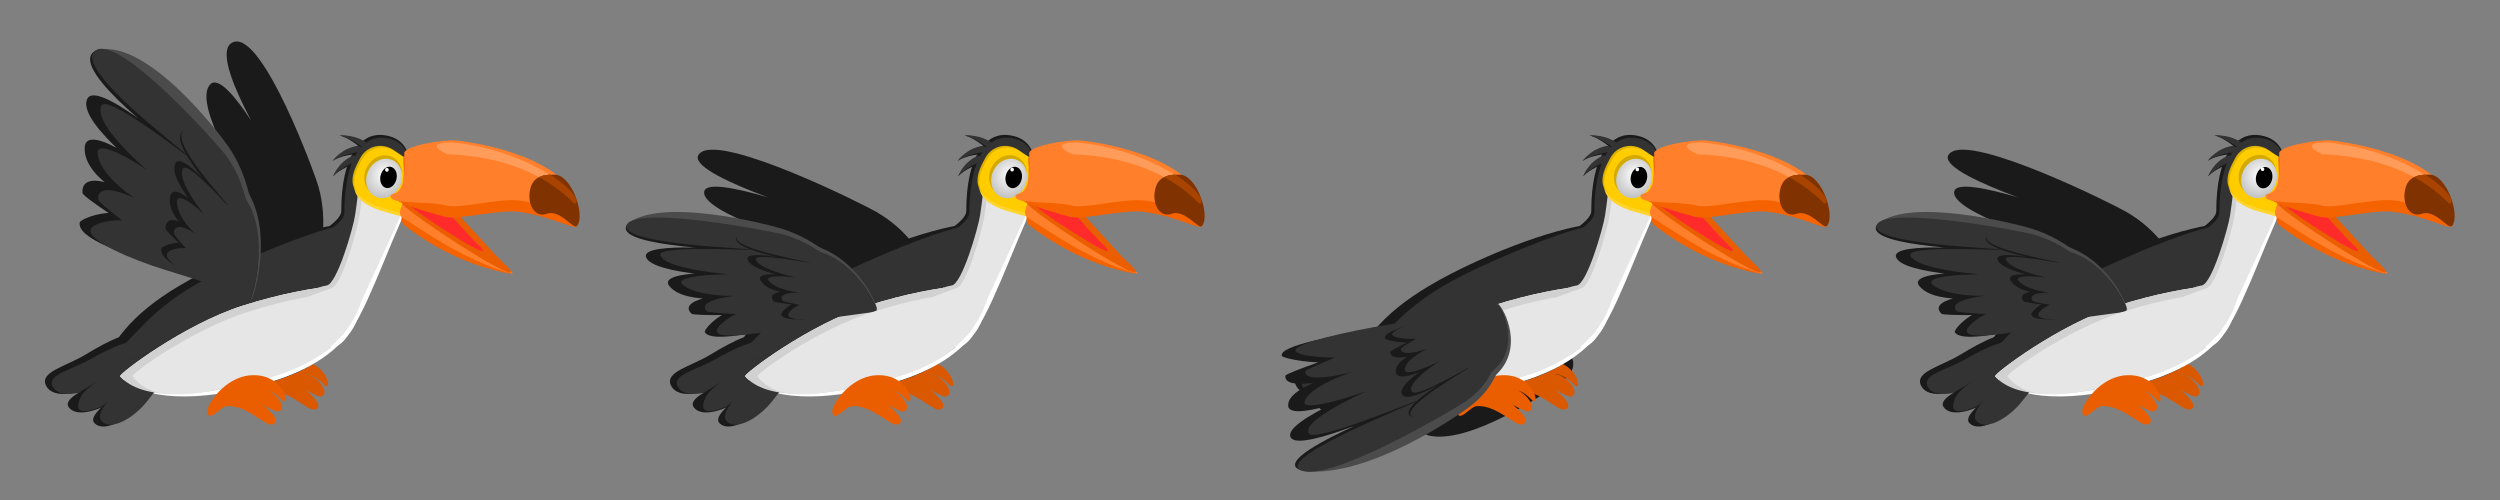 <?xml version="1.0" encoding="UTF-8" standalone="no"?>
<svg
   xmlns:dc="http://purl.org/dc/elements/1.1/"
   xmlns:cc="http://creativecommons.org/ns#"
   xmlns:rdf="http://www.w3.org/1999/02/22-rdf-syntax-ns#"
   xmlns:svg="http://www.w3.org/2000/svg"
   xmlns="http://www.w3.org/2000/svg"
   xmlns:xlink="http://www.w3.org/1999/xlink"
   xmlns:sodipodi="http://sodipodi.sourceforge.net/DTD/sodipodi-0.dtd"
   xmlns:inkscape="http://www.inkscape.org/namespaces/inkscape"
   width="800mm"
   height="160mm"
   viewBox="0 0 800 160"
   version="1.1"
   id="svg8"
   inkscape:version="1.0 (4035a4fb49, 2020-05-01)"
   sodipodi:docname="toucan-flying.svg"
   inkscape:export-filename="C:\Users\AGP\Documents\Inkscape\basic-bird.png"
   inkscape:export-xdpi="96"
   inkscape:export-ydpi="96">
  <rect x="0" y="0" width="800" height="160" fill="#808080" stroke="none"/>
  <defs
     id="defs2">
    <linearGradient
       inkscape:collect="always"
       id="linearGradient851">
      <stop
         style="stop-color:#ffffff;stop-opacity:1;"
         offset="0"
         id="stop847" />
      <stop
         style="stop-color:#b3b3b3;stop-opacity:1"
         offset="1"
         id="stop849" />
    </linearGradient>
    <radialGradient
       inkscape:collect="always"
       xlink:href="#linearGradient851"
       id="radialGradient853"
       cx="220.311"
       cy="53.106"
       fx="220.311"
       fy="53.106"
       r="8.954"
       gradientTransform="matrix(-0.006,1.05,-0.927,-0.005,185.68,-230.771)"
       gradientUnits="userSpaceOnUse" />
    <radialGradient
       r="8.954"
       fy="53.106"
       fx="220.311"
       cy="53.106"
       cx="220.311"
       gradientTransform="matrix(-0.006,1.05,-0.927,-0.005,550.183,-395.507)"
       gradientUnits="userSpaceOnUse"
       id="radialGradient1205"
       xlink:href="#linearGradient851"
       inkscape:collect="always" />
    <radialGradient
       r="8.954"
       fy="53.106"
       fx="220.311"
       cy="53.106"
       cx="220.311"
       gradientTransform="matrix(-0.006,1.05,-0.927,-0.005,367.932,-313.139)"
       gradientUnits="userSpaceOnUse"
       id="radialGradient1307"
       xlink:href="#linearGradient851"
       inkscape:collect="always" />
    <radialGradient
       r="8.954"
       fy="53.106"
       fx="220.311"
       cy="53.106"
       cx="220.311"
       gradientTransform="matrix(-0.006,1.05,-0.927,-0.005,732.434,-477.875)"
       gradientUnits="userSpaceOnUse"
       id="radialGradient1409"
       xlink:href="#linearGradient851"
       inkscape:collect="always" />
  </defs>
  <sodipodi:namedview
     id="base"
     pagecolor="#ffffff"
     bordercolor="#666666"
     borderopacity="1.0"
     inkscape:pageopacity="0.0"
     inkscape:pageshadow="2"
     inkscape:zoom="0.29654518"
     inkscape:cx="261.68443"
     inkscape:cy="-220.08757"
     inkscape:document-units="mm"
     inkscape:current-layer="layer1"
     inkscape:document-rotation="0"
     showgrid="false"
     inkscape:snap-global="false"
     inkscape:window-width="2400"
     inkscape:window-height="1272"
     inkscape:window-x="4792"
     inkscape:window-y="-8"
     inkscape:window-maximized="1" />
  <g
     inkscape:label="Layer 1"
     inkscape:groupmode="layer"
     id="layer1"
     style="display:inline;opacity:1">
    <path
       id="path947"
       style="fill:#1a1a1a;fill-opacity:1;stroke:#0054ca;stroke-width:0;stroke-opacity:0"
       d="m 91.773,103.439 c 0,0 -9.863,-7.964 -22.231,-17.886 C 60.582,78.364 47.829,68.009 50.571,63.482 c 0.83,-1.37 17.941,-0.947 15.856,8.807 0,0 -11.983,-16.094 -11.545,-17.459 2.995,-9.342 18.37,8.553 17.908,11.615 0,0 -16.553,-14.877 -11.867,-25.191 3.614,-7.955 19.387,16.344 18.715,20.369 0,0 -18.239,-28.103 -12.442,-34.543 5.165,-5.737 22.052,26.692 22.052,26.692 0,0 -24.464,-37.827 -14.217,-40.408 9.336,-2.352 25.572,41.787 26.878,46.369 6.359,22.309 -8.781,44.591 -10.136,43.707 z"
       sodipodi:nodetypes="csscscscscssc" />
    <path
       sodipodi:nodetypes="sssssssss"
       d="m 103.601,122.993 c -3.789,-3.909 -7.109,-3.249 -5.233,-3.084 3.055,0.269 7.766,6.238 4.206,6.999 -0.933,0.199 -7.933,-3.798 -6.441,-3.234 1.091,0.412 8.684,6.518 4.507,7.387 -2.272,0.473 -8.173,-6.38 -14.571,-5.887 -1.917,0.148 -5.595,5.438 -6.114,1.899 -0.333,-2.269 5.557,-11.16 13.793,-11.765 11.075,-0.814 13.083,11.016 9.855,7.686 z"
       style="fill:#da5800;fill-opacity:1;stroke:#0054ca;stroke-width:0;stroke-opacity:0"
       id="path925" />
    <path
       sodipodi:nodetypes="sssss"
       d="m 114.794,72.756 c 5.625,13.574 3.929,40.628 -28.626,49.618 -23.102,6.38 -57.782,2.033 -51.378,-9.408 C 40.514,102.74 50.014,93.959 72.16,83.791 94.482,73.54 113.455,69.524 114.794,72.756 Z"
       style="fill:#1a1a1a;fill-opacity:1;stroke:#0054ca;stroke-width:0;stroke-opacity:0"
       id="path918" />
    <path
       inkscape:transform-center-y="6.6447843"
       inkscape:transform-center-x="13.307196"
       sodipodi:nodetypes="sssss"
       d="m 46.32,108.499 c -2.472,-4.52 -12.483,1.036 -18.947,4.959 -6.464,3.923 -15.026,5.57 -12.555,10.09 2.472,4.52 11.278,2.311 17.743,-1.612 6.464,-3.923 16.231,-8.918 13.759,-13.438 z"
       style="fill:#1a1a1a;fill-opacity:1;stroke:#0054ca;stroke-width:0;stroke-opacity:0"
       id="path934" />
    <path
       id="path927"
       style="fill:#333333;fill-opacity:1;stroke:#0054ca;stroke-width:0;stroke-opacity:0"
       d="m 46.346,110.763 c -2.304,-3.937 -11.638,0.902 -17.664,4.32 -6.026,3.418 -14.008,4.852 -11.704,8.79 2.304,3.937 10.514,2.013 16.541,-1.404 6.026,-3.418 15.132,-7.768 12.827,-11.706 z"
       sodipodi:nodetypes="sssss"
       inkscape:transform-center-x="12.405847"
       inkscape:transform-center-y="5.7882752" />
    <path
       id="path1052"
       style="fill:#1a1a1a;fill-opacity:1;stroke:#0054ca;stroke-width:0;stroke-opacity:0"
       d="m 126.945,70.123 c -7.46,13.781 -10.844,33.365 -14.699,34.941 -4.819,1.971 -13.434,-12.761 -13.269,-25.927 0.045,-3.594 10.233,-7.787 10.233,-11.617 0,-17.86 6.355,-24.834 12.964,-24.338 13.934,1.045 8.88,19.352 4.771,26.941 z"
       sodipodi:nodetypes="ssssss" />
    <path
       id="path835"
       style="fill:#333333;fill-opacity:1;stroke:#0054ca;stroke-width:0;stroke-opacity:0"
       d="m 114.794,72.756 c 5.625,13.574 3.929,40.628 -28.626,49.618 -23.102,6.38 -60.041,1.662 -49.414,-8.917 C 46.185,104.069 51.217,95.702 73.338,85.558 95.666,75.319 113.455,69.524 114.794,72.756 Z"
       sodipodi:nodetypes="sssss" />
    <path
       id="path936"
       style="fill:#1a1a1a;fill-opacity:1;stroke:#0054ca;stroke-width:0;stroke-opacity:0"
       d="m 49.871,114.057 c -3.129,-3.055 -11.733,2.846 -17.232,6.913 -5.499,4.067 -13.387,6.736 -10.258,9.791 3.129,3.055 11.155,-0.085 16.653,-4.152 5.499,-4.067 13.966,-9.497 10.837,-12.552 z"
       sodipodi:nodetypes="sssss"
       inkscape:transform-center-x="11.631612"
       inkscape:transform-center-y="7.1454286" />
    <path
       inkscape:transform-center-y="6.4786566"
       inkscape:transform-center-x="10.161451"
       sodipodi:nodetypes="sssss"
       d="m 49.956,113.979 c -2.733,-2.77 -11.418,2.288 -16.222,5.976 -4.804,3.688 -8.044,5.562 -8.68,9.4 -0.896,5.409 10.455,-0.181 15.434,-3.996 4.807,-3.683 12.201,-8.611 9.467,-11.381 z"
       style="fill:#333333;fill-opacity:1;stroke:#0054ca;stroke-width:0;stroke-opacity:0"
       id="path930" />
    <path
       id="path914"
       style="fill:#ffffff;fill-opacity:1;stroke:#0054ca;stroke-width:0;stroke-opacity:0"
       d="m 117.226,91.163 c -0.853,0.136 2.274,21.296 -31.057,31.211 -22.879,6.806 -40.963,5.667 -47.732,-1.941 -0.592,-0.666 20.316,-16.566 39.106,-22.577 24.744,-7.916 42.381,-7.125 39.683,-6.693 z"
       sodipodi:nodetypes="sssss" />
    <path
       inkscape:transform-center-y="9.3978606"
       inkscape:transform-center-x="9.8227773"
       sodipodi:nodetypes="sssss"
       d="m 54.042,113.628 c -3.718,-2.302 -10.835,5.327 -15.318,10.492 -4.484,5.165 -11.604,9.484 -7.886,11.786 3.718,2.302 10.87,-2.506 15.353,-7.671 4.484,-5.165 11.569,-12.305 7.851,-14.607 z"
       style="fill:#1a1a1a;fill-opacity:1;stroke:#0054ca;stroke-width:0;stroke-opacity:0"
       id="path938" />
    <path
       id="path932"
       style="fill:#333333;fill-opacity:1;stroke:#0054ca;stroke-width:0;stroke-opacity:0"
       d="m 54.157,113.771 c -3.31,-2.287 -11.398,3.98 -15.39,9.112 -3.992,5.132 -9.012,10.089 -5.702,12.376 3.31,2.287 10.11,-1.841 14.102,-6.973 3.992,-5.132 10.3,-12.228 6.99,-14.515 z"
       sodipodi:nodetypes="sssss"
       inkscape:transform-center-x="8.7452009"
       inkscape:transform-center-y="9.338957" />
    <path
       id="path916"
       style="fill:#d1d1d1;fill-opacity:1;stroke:#0054ca;stroke-width:0;stroke-opacity:0"
       d="m 117.226,91.163 c -0.853,0.136 1.798,19.867 -31.533,29.783 -22.879,6.806 -40.486,7.096 -47.256,-0.512 -0.592,-0.666 20.316,-16.566 39.106,-22.577 24.744,-7.916 42.381,-7.125 39.683,-6.693 z"
       sodipodi:nodetypes="sssss" />
    <path
       sodipodi:nodetypes="cccc"
       d="m 108.773,43.356 c 0,0 5.056,-0.244 9.294,3.607 0.514,1.4 -0.239,1.816 -1.359,1.473 -4.6,-4.322 -7.935,-5.08 -7.935,-5.08 z"
       style="fill:#1a1a1a;fill-opacity:1;stroke:#0054ca;stroke-width:0;stroke-opacity:0"
       id="path907" />
    <path
       id="path903"
       style="fill:#1a1a1a;fill-opacity:1;stroke:#0054ca;stroke-width:0;stroke-opacity:0"
       d="m 106.56,51.384 c 0,0 2.927,-3.788 8.552,-4.192 1.412,0.588 1.272,1.412 0.313,1.98 -6.215,0.342 -8.865,2.212 -8.865,2.212 z"
       sodipodi:nodetypes="cccc" />
    <path
       sodipodi:nodetypes="cccc"
       d="m 106.663,56.352 c 0,0 1.827,-4.441 7.065,-6.158 1.488,0.253 1.562,1.102 0.794,1.89 -5.814,1.793 -7.859,4.268 -7.859,4.268 z"
       style="fill:#1a1a1a;fill-opacity:1;stroke:#0054ca;stroke-width:0;stroke-opacity:0"
       id="path899" />
    <path
       id="path901"
       style="fill:#333333;fill-opacity:1;stroke:#0054ca;stroke-width:0;stroke-opacity:0"
       d="m 106.588,56.537 c 0,0 1.421,-4.605 6.454,-6.758 1.494,0.132 1.642,0.977 0.951,1.831 -5.597,2.276 -7.405,4.927 -7.405,4.927 z"
       sodipodi:nodetypes="cccc" />
    <path
       sodipodi:nodetypes="cccc"
       d="m 106.44,51.542 c 0,0 2.566,-4.039 8.097,-4.905 1.449,0.475 1.383,1.312 0.483,1.961 -6.121,0.851 -8.58,2.944 -8.58,2.944 z"
       style="fill:#333333;fill-opacity:1;stroke:#0054ca;stroke-width:0;stroke-opacity:0"
       id="path905" />
    <path
       id="path909"
       style="fill:#333333;fill-opacity:1;stroke:#0054ca;stroke-width:0;stroke-opacity:0"
       d="m 108.563,43.367 c 0,0 5.004,-0.666 9.545,2.827 0.631,1.356 -0.082,1.834 -1.225,1.585 -4.94,-3.933 -8.32,-4.412 -8.32,-4.412 z"
       sodipodi:nodetypes="cccc" />
    <g
       transform="matrix(1.125,0,0,1.125,-10.451,-12.116)"
       id="g1103">
      <path
         id="path943"
         style="fill:#4b4b4b;fill-opacity:1;stroke:#0054ca;stroke-width:0;stroke-opacity:0"
         d="m 78.756,93.638 c 0,0 -3.725,-36.279 -17.084,-40.426 C 56.087,37.624 29.306,33.143 37.234,24.908 c 14.298,-2.743 34.37,23.804 36.846,27.298 12.055,17.013 6.079,41.711 4.677,41.432 z"
         sodipodi:nodetypes="cccsc" />
      <path
         sodipodi:nodetypes="cccsc"
         d="m 80.447,96.383 c 0,0 0.688,-25.15 -6.629,-28.418 C 71.835,57.037 56.87,53.13 62.042,47.688 c 8.389,-1.458 17.805,17.473 18.949,19.96 5.572,12.108 0.237,28.97 -0.544,28.735 z"
         style="fill:#4b4b4b;fill-opacity:1;stroke:#0054ca;stroke-width:0;stroke-opacity:0"
         id="path951" />
      <path
         id="path945"
         style="fill:#1a1a1a;fill-opacity:1;stroke:#0054ca;stroke-width:0;stroke-opacity:0"
         d="m 78.239,93.648 c 0,0 -10.571,-3.382 -23.806,-7.57 -9.588,-3.034 -23.275,-7.453 -22.469,-12.017 0.244,-1.381 14.346,-6.448 15.73,2.174 0,0 -14.873,-9.348 -14.947,-10.601 -0.51,-8.574 17.702,1.172 18.293,3.817 0,0 -18.219,-6.909 -17.656,-16.811 0.434,-7.637 20.997,7.21 21.721,10.708 0,0 -23.779,-17.173 -21.083,-24.264 2.402,-6.317 26.445,14.815 26.445,14.815 0,0 -31.936,-23.142 -24.388,-28.491 6.878,-4.873 34.094,26.025 36.609,29.352 12.247,16.2 6.937,39.18 5.551,38.886 z"
         sodipodi:nodetypes="csscscscscssc" />
      <path
         sodipodi:nodetypes="csscscscscssc"
         d="m 78.003,94.287 c 0,0 -9.851,-3.028 -22.155,-6.876 -8.949,-2.799 -21.804,-8.14 -20.766,-11.371 1.002,-3.121 16.613,-4.43 14.723,1.71 0,0 -12.533,-9.067 -12.595,-10.319 -0.336,-6.753 15.408,1.724 15.943,3.422 0.373,-0.302 -14.952,-7.833 -16.098,-16.318 -0.799,-5.916 19.44,7.207 20.102,10.083 0.887,-0.019 -21.599,-16.837 -19.099,-23.683 1.426,-3.903 24.439,14.467 24.421,14.056 0.596,-0.361 -32.691,-24.617 -26.112,-29.79 6.557,-5.157 35.311,27.031 37.576,30.289 11.032,15.867 5.355,39.05 4.061,38.797 z"
         style="fill:#333333;fill-opacity:1;stroke:#0054ca;stroke-width:0;stroke-opacity:0"
         id="path940" />
      <path
         sodipodi:nodetypes="csscscscscssc"
         d="m 80.151,96.374 c 0,0 -5.782,-2.656 -13.025,-5.948 -5.247,-2.385 -12.73,-5.852 -11.915,-8.977 0.247,-0.946 8.704,-4.013 8.826,1.979 0,0 -7.778,-6.904 -7.724,-7.771 0.374,-5.933 10.031,1.347 10.164,3.191 0,0 -9.881,-5.322 -8.79,-12.138 0.841,-5.257 11.446,5.614 11.589,8.051 0,0 -12.264,-12.575 -10.171,-17.386 1.864,-4.286 13.971,11.028 13.971,11.028 0,0 -16.464,-16.943 -11.733,-20.404 4.311,-3.153 17.474,18.997 18.654,21.37 5.745,11.553 0.924,27.249 0.154,27.005 z"
         style="fill:#1a1a1a;fill-opacity:1;stroke:#0054ca;stroke-width:0;stroke-opacity:0"
         id="path949" />
      <path
         id="path953"
         style="fill:#333333;fill-opacity:1;stroke:#0054ca;stroke-width:0;stroke-opacity:0"
         d="m 79.966,96.807 c 0,0 -5.398,-2.389 -12.135,-5.419 -4.9,-2.204 -11.835,-6.281 -10.991,-8.479 0.815,-2.123 9.843,-2.552 8.286,1.628 0,0 -6.462,-6.638 -6.401,-7.504 0.332,-4.671 8.677,1.659 8.851,2.847 0.237,-0.197 -7.942,-5.861 -7.938,-11.751 0.003,-4.107 10.556,5.565 10.712,7.57 0.509,0.014 -11.043,-12.277 -9.081,-16.925 1.118,-2.65 12.851,10.727 12.873,10.444 0.369,-0.231 -16.781,-17.983 -12.618,-21.353 4.15,-3.359 18.092,19.728 19.134,22.046 5.076,11.286 0.029,27.111 -0.691,26.898 z"
         sodipodi:nodetypes="csscscscscssc" />
    </g>
    <path
       sodipodi:nodetypes="ssssss"
       d="m 127.141,70.614 c -7.127,13.588 -12.321,31.875 -16.004,33.43 -4.604,1.943 -10.872,-11.56 -10.715,-24.541 0.043,-3.544 9.776,-7.678 9.776,-11.455 0,-17.611 6.071,-24.487 12.385,-23.998 13.312,1.031 8.483,19.081 4.558,26.564 z"
       style="fill:#333333;fill-opacity:1;stroke:#0054ca;stroke-width:0;stroke-opacity:0"
       id="path1049" />
    <path
       sodipodi:nodetypes="ssssss"
       d="m 125.488,70.614 c -6.058,13.765 -10.204,33.515 -13.965,36.3 -5.176,3.832 -23.166,-12.746 -6.937,-15.57 3.299,-0.574 8.402,-18.325 9.017,-22.319 2.676,-17.381 0.398,-20.467 6.354,-19.979 12.558,1.031 8.9,13.909 5.53,21.567 z"
       style="fill:#d1d1d1;fill-opacity:1;stroke:#0054ca;stroke-width:0;stroke-opacity:0"
       id="path1056" />
    <path
       sodipodi:nodetypes="sssssss"
       d="m 127.909,71.672 c -6.177,14.013 -14.527,37.642 -20.442,39.1 -7.271,1.793 -15.784,-6.084 -11.472,-12.932 1.176,-1.868 5.962,-3.092 10.475,-4.807 3.305,-1.256 8.22,-18.947 8.87,-22.955 2.83,-17.445 0.421,-20.543 6.72,-20.052 13.281,1.034 9.266,13.894 5.848,21.647 z"
       style="fill:#ffffff;fill-opacity:1;stroke:#0054ca;stroke-width:0;stroke-opacity:0"
       id="path1058" />
    <path
       id="path1054"
       style="fill:#e6e6e6;fill-opacity:1;stroke:#0054ca;stroke-width:0;stroke-opacity:0"
       d="m 127.221,71.231 c -6.336,13.525 -14.856,33.131 -17.38,35.772 -4.357,4.558 -18.083,-3.426 -13.862,-10.135 1.152,-1.83 5.836,-3.029 10.255,-4.71 3.236,-1.231 8.047,-18.562 8.684,-22.489 2.771,-17.09 0.412,-20.125 6.579,-19.645 13.001,1.013 9.245,13.691 5.725,21.207 z"
       sodipodi:nodetypes="sssssss" />
    <path
       id="path1065"
       style="fill:#ffd52d;fill-opacity:1;stroke:#0054ca;stroke-width:0;stroke-opacity:0"
       d="m 131.998,56.27 c -1.129,2.681 4.801,11.948 0.059,13.514 -1.262,0.417 -4.463,-0.812 -7.342,-1.543 -15.168,-3.852 -11.787,-10.736 -8.921,-16.067 2.175,-4.046 7.191,-5.114 10.924,-2.412 3.829,2.771 6.598,3.381 5.28,6.509 z"
       sodipodi:nodetypes="ssssss" />
    <path
       sodipodi:nodetypes="sssss"
       d="m 115.479,92.115 c 2.178,-6.919 3.485,20.287 -29.787,28.83 -23.415,6.012 -36.663,8.117 -43.287,-0.512 -0.542,-0.707 18.252,-14.661 37.042,-20.672 24.744,-7.916 35.211,-5.039 36.032,-7.646 z"
       style="fill:#e6e6e6;fill-opacity:1;stroke:#0054ca;stroke-width:0;stroke-opacity:0"
       id="path912" />
    <path
       id="path922"
       style="fill:#ea5e00;fill-opacity:1;stroke:#0054ca;stroke-width:0;stroke-opacity:0"
       d="m 89.991,127.781 c -3.789,-3.909 -7.109,-3.249 -5.233,-3.084 3.055,0.269 7.766,6.238 4.206,6.999 -0.933,0.199 -7.933,-3.798 -6.441,-3.234 1.091,0.412 8.684,6.518 4.507,7.387 -2.272,0.473 -8.173,-6.38 -14.571,-5.887 -1.917,0.148 -5.595,5.438 -6.114,1.899 -0.333,-2.269 5.557,-11.16 13.793,-11.765 11.075,-0.814 13.083,11.016 9.855,7.686 z"
       sodipodi:nodetypes="sssssssss" />
    <path
       id="path1063"
       style="fill:#deb200;fill-opacity:1;stroke:#0054ca;stroke-width:0;stroke-opacity:0"
       d="m 131.469,54.682 c -1.129,2.681 4.801,11.948 0.059,13.514 -1.262,0.417 -4.463,-0.812 -7.342,-1.543 -15.168,-3.852 -11.787,-10.736 -8.921,-16.067 2.175,-4.046 7.191,-5.114 10.924,-2.412 3.829,2.771 6.598,3.381 5.28,6.509 z"
       sodipodi:nodetypes="ssssss" />
    <path
       sodipodi:nodetypes="ssssss"
       d="m 131.998,55.212 c -1.129,2.681 4.801,11.948 0.059,13.514 -1.262,0.417 -4.463,-0.812 -7.342,-1.543 -15.168,-3.852 -11.787,-10.736 -8.921,-16.067 2.175,-4.046 7.191,-5.114 10.924,-2.412 3.829,2.771 6.598,3.381 5.28,6.509 z"
       style="fill:#ffcc00;fill-opacity:1;stroke:#0054ca;stroke-width:0;stroke-opacity:0"
       id="path1060" />
    <ellipse
       transform="matrix(0.913,0.407,-0.416,0.909,0,0)"
       ry="6.661"
       rx="5.872"
       cy="1.43"
       cx="134.949"
       id="ellipse876"
       style="fill:#d4a900;fill-opacity:1;stroke:#0054ca;stroke-width:0;stroke-opacity:0" />
    <ellipse
       style="fill:url(#radialGradient853);fill-opacity:1;stroke:#0054ca;stroke-width:0;stroke-opacity:0"
       id="path837"
       cx="135.529"
       cy="1.419"
       rx="5.599"
       ry="6.444"
       transform="rotate(24.32)" />
    <ellipse
       style="fill:#000000;stroke:#0054ca;stroke-width:0;stroke-opacity:0"
       id="path855"
       cx="136.268"
       cy="4.111"
       rx="2.623"
       ry="3.449"
       transform="matrix(0.922,0.388,-0.32,0.947,0,0)" />
    <path
       id="path1081"
       style="fill:#f56200;fill-opacity:1;stroke:#0054ca;stroke-width:0;stroke-opacity:0"
       d="m 161.414,87.251 c 10.606,2.3 -19.613,-10.327 -23.8,-15.52 -5.35,-6.635 -3.538,-12.046 -7.976,-14.539 1.633,8.561 -3.255,12.635 -0.036,15.075 6.923,5.247 17.426,11.864 31.812,14.984 z"
       sodipodi:nodetypes="sscss" />
    <path
       sodipodi:nodetypes="sscss"
       d="m 161.905,87.051 c 10.344,3.281 -20.104,-11.186 -24.29,-16.378 -5.35,-6.635 -3.538,-12.046 -7.976,-14.539 1.633,8.561 -3.945,11.574 -0.527,13.726 7.871,4.956 18.652,12.706 32.793,17.191 z"
       style="fill:#ff7f2a;stroke:#0054ca;stroke-width:0;stroke-opacity:0"
       id="path862" />
    <ellipse
       style="fill:#ffffff;fill-opacity:1;stroke:#0054ca;stroke-width:0;stroke-opacity:0"
       id="path857"
       cx="129.49"
       cy="36.997"
       transform="matrix(0.991,0.136,-0.122,0.993,0,0)"
       rx="0.574"
       ry="0.606" />
    <path
       id="path1083"
       style="fill:#ea5e00;stroke:#0054ca;stroke-width:0;stroke-opacity:0;fill-opacity:1"
       d="m 160.679,83.677 c -5.806,-5.434 -20.302,-23.404 -23.554,-22.879 -8.414,1.358 -3.047,-6.403 -7.486,-8.897 1.633,8.561 -3.37,10.857 -0.527,13.726 5.401,5.45 45.18,30.792 31.567,18.05 z"
       sodipodi:nodetypes="sscss" />
    <path
       sodipodi:nodetypes="sscss"
       d="m 152.598,77.893 c -4.009,-3.753 -14.02,-16.163 -16.267,-15.8 -5.811,0.938 -2.104,-4.422 -5.17,-6.144 1.128,5.912 -2.327,7.498 -0.364,9.479 3.73,3.764 31.201,21.265 21.8,12.465 z"
       style="fill:#ff2a2a;fill-opacity:1;stroke:#0054ca;stroke-width:0;stroke-opacity:0"
       id="path1085" />
    <g
       inkscape:transform-center-y="3.6498703"
       inkscape:transform-center-x="-25.667307"
       transform="matrix(0.985,0.175,-0.19,1.069,12.734,-26.398)"
       id="g1079">
      <path
         id="path1067"
         style="fill:#f56200;fill-opacity:1;stroke:#0054ca;stroke-width:0;stroke-opacity:0"
         d="m 186.488,61.634 c -0.133,1.797 -6.787,-1.189 -18.827,-0.944 -6.703,0.136 -19.11,5.706 -23.314,5.278 -5.008,-0.509 -16.481,-1.255 -17.465,-3.282 -1.069,-2.202 5.074,3.115 1.082,-11.401 -0.601,-2.184 11.589,-6.153 15.427,-6.433 12.378,-0.904 44.411,-0.962 43.098,16.782 z"
         sodipodi:nodetypes="sssssss" />
      <path
         sodipodi:nodetypes="sssssss"
         d="m 186.488,61.655 c -0.133,1.797 -6.933,-4.551 -18.973,-4.306 -6.703,0.136 -19.11,5.706 -23.314,5.278 -5.008,-0.509 -17.071,2.461 -18.055,0.435 -1.069,-2.202 5.81,1.153 1.818,-13.363 -0.601,-2.184 11.589,-6.153 15.427,-6.433 12.378,-0.904 44.411,0.646 43.098,18.39 z"
         style="fill:#ff7f2a;stroke:#0054ca;stroke-width:0;stroke-opacity:0"
         id="path859" />
      <path
         sodipodi:nodetypes="cccc"
         d="m 184.411,55.485 c 4.114,-1.857 -15.366,-13.365 -42.04,-11.475 -6.633,1.091 -5.317,2.624 -0.723,3.683 28.517,-3.765 42.243,7.77 42.763,7.792 z"
         style="fill:#ff9c5a;fill-opacity:1;stroke:#0054ca;stroke-width:0;stroke-opacity:0"
         id="path920" />
      <path
         id="path1069"
         style="fill:#803300;fill-opacity:1;stroke:#0054ca;stroke-width:0;stroke-opacity:0"
         d="m 186.494,61.751 c -0.832,1.555 -6.312,-4.073 -10.38,-1.879 -3.168,1.708 -6.442,-1.446 -6.473,-5.758 -0.027,-3.736 2.139,-5.366 7.006,-6.054 5.159,-0.729 11.853,9.943 9.848,13.69 z"
         sodipodi:nodetypes="sssss" />
      <path
         id="path1072"
         style="fill:#a94300;fill-opacity:1;stroke:#0054ca;stroke-width:0;stroke-opacity:0"
         d="m 184.411,55.485 c 2.018,-0.911 -1.984,-4.401 -9.385,-7.236 -3.255,1.107 -0.627,-0.138 -3.273,1.34 8.07,2.496 12.38,5.884 12.658,5.896 z"
         sodipodi:nodetypes="cccc" />
    </g>
    <path
       sodipodi:nodetypes="csscscscscssc"
       d="m 485.378,103.475 c 0,0 -15.259,3.203 -34.394,7.192 -13.863,2.89 -33.594,7.054 -29.351,8.875 1.284,0.551 27.756,0.381 24.531,-3.541 0,0 -18.539,6.472 -17.861,7.021 4.634,3.757 28.42,-3.439 27.706,-4.67 0,0 -25.609,5.982 -18.36,10.129 5.592,3.199 29.995,-6.572 28.955,-8.191 0,0 -28.219,11.301 -19.249,13.89 7.991,2.307 34.117,-10.733 34.117,-10.733 0,0 -37.849,15.211 -21.995,16.249 14.444,0.946 39.563,-16.803 41.583,-18.646 9.838,-8.971 -13.585,-17.931 -15.681,-17.575 z"
       style="fill:#1a1a1a;fill-opacity:1;stroke:#0054ca;stroke-width:0;stroke-opacity:0"
       id="path1107" />
    <path
       id="path1109"
       style="fill:#da5800;fill-opacity:1;stroke:#0054ca;stroke-width:0;stroke-opacity:0"
       d="m 503.601,122.993 c -3.789,-3.909 -7.109,-3.249 -5.233,-3.084 3.055,0.269 7.766,6.238 4.206,6.999 -0.933,0.199 -7.933,-3.798 -6.441,-3.234 1.091,0.412 8.684,6.518 4.507,7.387 -2.272,0.473 -8.173,-6.38 -14.571,-5.887 -1.917,0.148 -5.595,5.438 -6.114,1.899 -0.333,-2.269 5.557,-11.16 13.793,-11.765 11.075,-0.814 13.083,11.016 9.855,7.686 z"
       sodipodi:nodetypes="sssssssss" />
    <path
       id="path1111"
       style="fill:#1a1a1a;fill-opacity:1;stroke:#0054ca;stroke-width:0;stroke-opacity:0"
       d="m 514.794,72.756 c 5.625,13.574 3.929,40.628 -28.626,49.618 -23.102,6.38 -57.782,2.033 -51.378,-9.408 5.724,-10.226 15.224,-19.007 37.37,-29.176 22.323,-10.25 41.295,-14.266 42.635,-11.034 z"
       sodipodi:nodetypes="sssss" />
    <path
       id="path1113"
       style="fill:#1a1a1a;fill-opacity:1;stroke:#0054ca;stroke-width:0;stroke-opacity:0"
       d="m 446.32,108.499 c -2.472,-4.52 -12.483,1.036 -18.947,4.959 -6.464,3.923 -15.026,5.57 -12.555,10.09 2.472,4.52 11.278,2.311 17.743,-1.612 6.464,-3.923 16.231,-8.918 13.759,-13.438 z"
       sodipodi:nodetypes="sssss"
       inkscape:transform-center-x="13.307196"
       inkscape:transform-center-y="6.6447843" />
    <path
       inkscape:transform-center-y="5.7882752"
       inkscape:transform-center-x="12.405847"
       sodipodi:nodetypes="sssss"
       d="m 446.346,110.763 c -2.304,-3.937 -11.638,0.902 -17.664,4.32 -6.026,3.418 -14.008,4.852 -11.704,8.79 2.304,3.937 10.514,2.013 16.541,-1.404 6.026,-3.418 15.132,-7.768 12.827,-11.706 z"
       style="fill:#333333;fill-opacity:1;stroke:#0054ca;stroke-width:0;stroke-opacity:0"
       id="path1115" />
    <path
       sodipodi:nodetypes="ssssss"
       d="m 526.945,70.123 c -7.46,13.781 -10.844,33.365 -14.699,34.941 -4.819,1.971 -13.434,-12.761 -13.269,-25.927 0.045,-3.594 10.233,-7.787 10.233,-11.617 0,-17.86 6.355,-24.834 12.964,-24.338 13.934,1.045 8.88,19.352 4.771,26.941 z"
       style="fill:#1a1a1a;fill-opacity:1;stroke:#0054ca;stroke-width:0;stroke-opacity:0"
       id="path1117" />
    <path
       sodipodi:nodetypes="sssss"
       d="m 514.794,72.756 c 5.625,13.574 3.929,40.628 -28.626,49.618 -23.102,6.38 -60.041,1.662 -49.414,-8.917 9.431,-9.389 14.463,-17.755 36.584,-27.899 22.328,-10.239 40.117,-16.034 41.456,-12.802 z"
       style="fill:#333333;fill-opacity:1;stroke:#0054ca;stroke-width:0;stroke-opacity:0"
       id="path1119" />
    <path
       inkscape:transform-center-y="7.1454286"
       inkscape:transform-center-x="11.631612"
       sodipodi:nodetypes="sssss"
       d="m 449.871,114.057 c -3.129,-3.055 -11.733,2.846 -17.232,6.913 -5.499,4.067 -13.387,6.736 -10.258,9.791 3.129,3.055 11.155,-0.085 16.653,-4.152 5.499,-4.067 13.966,-9.497 10.837,-12.552 z"
       style="fill:#1a1a1a;fill-opacity:1;stroke:#0054ca;stroke-width:0;stroke-opacity:0"
       id="path1121" />
    <path
       id="path1123"
       style="fill:#333333;fill-opacity:1;stroke:#0054ca;stroke-width:0;stroke-opacity:0"
       d="m 449.956,113.979 c -2.733,-2.77 -11.418,2.288 -16.222,5.976 -4.804,3.688 -8.044,5.562 -8.68,9.4 -0.896,5.409 10.455,-0.181 15.434,-3.996 4.807,-3.683 12.201,-8.611 9.467,-11.381 z"
       sodipodi:nodetypes="sssss"
       inkscape:transform-center-x="10.161451"
       inkscape:transform-center-y="6.4786566" />
    <path
       sodipodi:nodetypes="sssss"
       d="m 517.226,91.163 c -0.853,0.136 2.274,21.296 -31.057,31.211 -22.879,6.806 -40.963,5.667 -47.732,-1.941 -0.592,-0.666 20.316,-16.566 39.106,-22.577 24.744,-7.916 42.381,-7.125 39.683,-6.693 z"
       style="fill:#ffffff;fill-opacity:1;stroke:#0054ca;stroke-width:0;stroke-opacity:0"
       id="path1125" />
    <path
       id="path1127"
       style="fill:#1a1a1a;fill-opacity:1;stroke:#0054ca;stroke-width:0;stroke-opacity:0"
       d="m 454.042,113.628 c -3.718,-2.302 -10.835,5.327 -15.319,10.492 -4.484,5.165 -11.604,9.484 -7.886,11.786 3.718,2.302 10.87,-2.506 15.353,-7.671 4.484,-5.165 11.569,-12.305 7.851,-14.607 z"
       sodipodi:nodetypes="sssss"
       inkscape:transform-center-x="9.8227773"
       inkscape:transform-center-y="9.3978606" />
    <path
       inkscape:transform-center-y="9.338957"
       inkscape:transform-center-x="8.7452009"
       sodipodi:nodetypes="sssss"
       d="m 454.157,113.771 c -3.31,-2.287 -11.398,3.98 -15.39,9.112 -3.992,5.132 -9.012,10.089 -5.702,12.376 3.31,2.287 10.11,-1.841 14.102,-6.973 3.992,-5.132 10.3,-12.228 6.99,-14.515 z"
       style="fill:#333333;fill-opacity:1;stroke:#0054ca;stroke-width:0;stroke-opacity:0"
       id="path1129" />
    <path
       sodipodi:nodetypes="sssss"
       d="m 517.226,91.163 c -0.853,0.136 1.798,19.867 -31.533,29.783 -22.879,6.806 -40.486,7.096 -47.256,-0.512 -0.592,-0.666 20.316,-16.566 39.106,-22.577 24.744,-7.916 42.381,-7.125 39.683,-6.693 z"
       style="fill:#d1d1d1;fill-opacity:1;stroke:#0054ca;stroke-width:0;stroke-opacity:0"
       id="path1131" />
    <path
       id="path1133"
       style="fill:#1a1a1a;fill-opacity:1;stroke:#0054ca;stroke-width:0;stroke-opacity:0"
       d="m 508.773,43.356 c 0,0 5.056,-0.244 9.294,3.607 0.514,1.4 -0.239,1.816 -1.359,1.473 -4.6,-4.322 -7.935,-5.08 -7.935,-5.08 z"
       sodipodi:nodetypes="cccc" />
    <path
       sodipodi:nodetypes="cccc"
       d="m 506.56,51.384 c 0,0 2.927,-3.788 8.552,-4.192 1.412,0.588 1.272,1.412 0.313,1.98 -6.215,0.342 -8.865,2.212 -8.865,2.212 z"
       style="fill:#1a1a1a;fill-opacity:1;stroke:#0054ca;stroke-width:0;stroke-opacity:0"
       id="path1135" />
    <path
       id="path1137"
       style="fill:#1a1a1a;fill-opacity:1;stroke:#0054ca;stroke-width:0;stroke-opacity:0"
       d="m 506.663,56.352 c 0,0 1.827,-4.441 7.065,-6.158 1.488,0.253 1.562,1.102 0.794,1.89 -5.814,1.793 -7.859,4.268 -7.859,4.268 z"
       sodipodi:nodetypes="cccc" />
    <path
       sodipodi:nodetypes="cccc"
       d="m 506.588,56.537 c 0,0 1.421,-4.605 6.454,-6.758 1.494,0.132 1.642,0.977 0.951,1.831 -5.597,2.276 -7.405,4.927 -7.405,4.927 z"
       style="fill:#333333;fill-opacity:1;stroke:#0054ca;stroke-width:0;stroke-opacity:0"
       id="path1139" />
    <path
       id="path1141"
       style="fill:#333333;fill-opacity:1;stroke:#0054ca;stroke-width:0;stroke-opacity:0"
       d="m 506.44,51.542 c 0,0 2.566,-4.039 8.097,-4.905 1.449,0.475 1.383,1.312 0.483,1.961 -6.121,0.851 -8.58,2.944 -8.58,2.944 z"
       sodipodi:nodetypes="cccc" />
    <path
       sodipodi:nodetypes="cccc"
       d="m 508.563,43.367 c 0,0 5.004,-0.666 9.545,2.827 0.631,1.356 -0.082,1.834 -1.225,1.585 -4.94,-3.933 -8.32,-4.412 -8.32,-4.412 z"
       style="fill:#333333;fill-opacity:1;stroke:#0054ca;stroke-width:0;stroke-opacity:0"
       id="path1143" />
    <path
       id="path1159"
       style="fill:#333333;fill-opacity:1;stroke:#0054ca;stroke-width:0;stroke-opacity:0"
       d="m 527.141,70.614 c -7.127,13.588 -12.321,31.875 -16.004,33.43 -4.604,1.943 -10.872,-11.56 -10.715,-24.541 0.043,-3.544 9.776,-7.678 9.776,-11.455 0,-17.611 6.071,-24.487 12.385,-23.998 13.312,1.031 8.483,19.081 4.558,26.564 z"
       sodipodi:nodetypes="ssssss" />
    <path
       id="path1161"
       style="fill:#d1d1d1;fill-opacity:1;stroke:#0054ca;stroke-width:0;stroke-opacity:0"
       d="m 525.488,70.614 c -6.058,13.765 -10.204,33.515 -13.965,36.3 -5.176,3.832 -23.166,-12.746 -6.937,-15.57 3.299,-0.574 8.402,-18.325 9.017,-22.319 2.676,-17.381 0.398,-20.467 6.354,-19.979 12.558,1.031 8.9,13.909 5.53,21.567 z"
       sodipodi:nodetypes="ssssss" />
    <path
       id="path1163"
       style="fill:#ffffff;fill-opacity:1;stroke:#0054ca;stroke-width:0;stroke-opacity:0"
       d="m 527.909,71.672 c -6.177,14.013 -14.527,37.642 -20.442,39.1 -7.271,1.793 -15.784,-6.084 -11.472,-12.932 1.176,-1.868 5.962,-3.092 10.475,-4.807 3.305,-1.256 8.22,-18.947 8.87,-22.955 2.83,-17.445 0.421,-20.543 6.72,-20.052 13.281,1.034 9.266,13.894 5.848,21.647 z"
       sodipodi:nodetypes="sssssss" />
    <path
       sodipodi:nodetypes="sssssss"
       d="m 527.221,71.231 c -6.336,13.525 -14.856,33.131 -17.38,35.772 -4.357,4.558 -18.083,-3.426 -13.862,-10.135 1.152,-1.83 5.836,-3.029 10.255,-4.71 3.236,-1.231 8.047,-18.562 8.684,-22.489 2.771,-17.09 0.412,-20.125 6.579,-19.645 13.001,1.013 9.245,13.691 5.725,21.207 z"
       style="fill:#e6e6e6;fill-opacity:1;stroke:#0054ca;stroke-width:0;stroke-opacity:0"
       id="path1165" />
    <path
       sodipodi:nodetypes="ssssss"
       d="m 531.998,56.27 c -1.129,2.681 4.801,11.948 0.059,13.514 -1.262,0.417 -4.463,-0.812 -7.342,-1.543 -15.168,-3.852 -11.787,-10.736 -8.921,-16.067 2.175,-4.046 7.191,-5.114 10.924,-2.412 3.829,2.771 6.598,3.381 5.28,6.509 z"
       style="fill:#ffd52d;fill-opacity:1;stroke:#0054ca;stroke-width:0;stroke-opacity:0"
       id="path1167" />
    <path
       id="path1169"
       style="fill:#e6e6e6;fill-opacity:1;stroke:#0054ca;stroke-width:0;stroke-opacity:0"
       d="m 515.479,92.115 c 2.178,-6.919 3.485,20.287 -29.787,28.83 -23.415,6.012 -36.663,8.117 -43.287,-0.512 -0.542,-0.707 18.252,-14.661 37.042,-20.672 24.744,-7.916 35.211,-5.039 36.032,-7.646 z"
       sodipodi:nodetypes="sssss" />
    <path
       sodipodi:nodetypes="sssssssss"
       d="m 489.991,127.781 c -3.789,-3.909 -7.109,-3.249 -5.233,-3.084 3.055,0.269 7.766,6.238 4.206,6.999 -0.933,0.199 -7.933,-3.798 -6.441,-3.234 1.091,0.412 8.684,6.518 4.507,7.387 -2.272,0.473 -8.173,-6.38 -14.571,-5.887 -1.917,0.148 -5.595,5.438 -6.114,1.899 -0.333,-2.269 5.557,-11.16 13.793,-11.765 11.075,-0.814 13.083,11.016 9.855,7.686 z"
       style="fill:#ea5e00;fill-opacity:1;stroke:#0054ca;stroke-width:0;stroke-opacity:0"
       id="path1171" />
    <path
       sodipodi:nodetypes="ssssss"
       d="m 531.469,54.682 c -1.129,2.681 4.801,11.948 0.059,13.514 -1.262,0.417 -4.463,-0.812 -7.342,-1.543 -15.168,-3.852 -11.787,-10.736 -8.921,-16.067 2.175,-4.046 7.191,-5.114 10.924,-2.412 3.829,2.771 6.598,3.381 5.28,6.509 z"
       style="fill:#deb200;fill-opacity:1;stroke:#0054ca;stroke-width:0;stroke-opacity:0"
       id="path1173" />
    <path
       id="path1175"
       style="fill:#ffcc00;fill-opacity:1;stroke:#0054ca;stroke-width:0;stroke-opacity:0"
       d="m 531.998,55.212 c -1.129,2.681 4.801,11.948 0.059,13.514 -1.262,0.417 -4.463,-0.812 -7.342,-1.543 -15.168,-3.852 -11.787,-10.736 -8.921,-16.067 2.175,-4.046 7.191,-5.114 10.924,-2.412 3.829,2.771 6.598,3.381 5.28,6.509 z"
       sodipodi:nodetypes="ssssss" />
    <ellipse
       style="fill:#d4a900;fill-opacity:1;stroke:#0054ca;stroke-width:0;stroke-opacity:0"
       id="ellipse1177"
       cx="498.651"
       cy="-161.538"
       rx="5.872"
       ry="6.661"
       transform="matrix(0.913,0.407,-0.416,0.909,0,0)" />
    <ellipse
       transform="rotate(24.32)"
       ry="6.444"
       rx="5.599"
       cy="-163.317"
       cx="500.032"
       id="ellipse1179"
       style="fill:url(#radialGradient1205);fill-opacity:1;stroke:#0054ca;stroke-width:0;stroke-opacity:0" />
    <ellipse
       transform="matrix(0.922,0.388,-0.32,0.947,0,0)"
       ry="3.449"
       rx="2.623"
       cy="-151.511"
       cx="516.243"
       id="ellipse1181"
       style="fill:#000000;stroke:#0054ca;stroke-width:0;stroke-opacity:0" />
    <path
       sodipodi:nodetypes="sscss"
       d="m 561.414,87.251 c 10.606,2.3 -19.613,-10.327 -23.8,-15.52 -5.35,-6.635 -3.538,-12.046 -7.976,-14.539 1.633,8.561 -3.255,12.635 -0.036,15.075 6.923,5.247 17.426,11.864 31.812,14.984 z"
       style="fill:#f56200;fill-opacity:1;stroke:#0054ca;stroke-width:0;stroke-opacity:0"
       id="path1183" />
    <path
       id="path1185"
       style="fill:#ff7f2a;stroke:#0054ca;stroke-width:0;stroke-opacity:0"
       d="m 561.905,87.051 c 10.344,3.281 -20.104,-11.186 -24.29,-16.378 -5.35,-6.635 -3.538,-12.046 -7.976,-14.539 1.633,8.561 -3.945,11.574 -0.527,13.726 7.871,4.956 18.652,12.706 32.793,17.191 z"
       sodipodi:nodetypes="sscss" />
    <ellipse
       ry="0.606"
       rx="0.574"
       transform="matrix(0.991,0.136,-0.122,0.993,0,0)"
       cy="-17.523"
       cx="526.55"
       id="ellipse1187"
       style="fill:#ffffff;fill-opacity:1;stroke:#0054ca;stroke-width:0;stroke-opacity:0" />
    <path
       sodipodi:nodetypes="sscss"
       d="m 560.678,83.677 c -5.806,-5.434 -20.302,-23.404 -23.554,-22.879 -8.414,1.358 -3.047,-6.403 -7.486,-8.897 1.633,8.561 -3.37,10.857 -0.527,13.726 5.401,5.45 45.18,30.792 31.567,18.05 z"
       style="fill:#ea5e00;fill-opacity:1;stroke:#0054ca;stroke-width:0;stroke-opacity:0"
       id="path1189" />
    <path
       id="path1191"
       style="fill:#ff2a2a;fill-opacity:1;stroke:#0054ca;stroke-width:0;stroke-opacity:0"
       d="m 552.598,77.893 c -4.009,-3.753 -14.02,-16.163 -16.267,-15.8 -5.811,0.938 -2.104,-4.422 -5.17,-6.144 1.128,5.912 -2.327,7.498 -0.364,9.479 3.73,3.764 31.201,21.265 21.8,12.465 z"
       sodipodi:nodetypes="sscss" />
    <g
       id="g1203"
       transform="matrix(0.985,0.175,-0.19,1.069,412.734,-26.398)"
       inkscape:transform-center-x="-25.667307"
       inkscape:transform-center-y="3.6498703">
      <path
         sodipodi:nodetypes="sssssss"
         d="m 186.488,61.634 c -0.133,1.797 -6.787,-1.189 -18.827,-0.944 -6.703,0.136 -19.11,5.706 -23.314,5.278 -5.008,-0.509 -16.481,-1.255 -17.465,-3.282 -1.069,-2.202 5.074,3.115 1.082,-11.401 -0.601,-2.184 11.589,-6.153 15.427,-6.433 12.378,-0.904 44.411,-0.962 43.098,16.782 z"
         style="fill:#f56200;fill-opacity:1;stroke:#0054ca;stroke-width:0;stroke-opacity:0"
         id="path1193" />
      <path
         id="path1195"
         style="fill:#ff7f2a;stroke:#0054ca;stroke-width:0;stroke-opacity:0"
         d="m 186.488,61.655 c -0.133,1.797 -6.933,-4.551 -18.973,-4.306 -6.703,0.136 -19.11,5.706 -23.314,5.278 -5.008,-0.509 -17.071,2.461 -18.055,0.435 -1.069,-2.202 5.81,1.153 1.818,-13.363 -0.601,-2.184 11.589,-6.153 15.427,-6.433 12.378,-0.904 44.411,0.646 43.098,18.39 z"
         sodipodi:nodetypes="sssssss" />
      <path
         id="path1197"
         style="fill:#ff9c5a;fill-opacity:1;stroke:#0054ca;stroke-width:0;stroke-opacity:0"
         d="m 184.411,55.485 c 4.114,-1.857 -15.366,-13.365 -42.04,-11.475 -6.633,1.091 -5.317,2.624 -0.723,3.683 28.517,-3.765 42.243,7.77 42.763,7.792 z"
         sodipodi:nodetypes="cccc" />
      <path
         sodipodi:nodetypes="sssss"
         d="m 186.494,61.751 c -0.832,1.555 -6.312,-4.073 -10.38,-1.879 -3.168,1.708 -6.442,-1.446 -6.473,-5.758 -0.027,-3.736 2.139,-5.366 7.006,-6.054 5.159,-0.729 11.853,9.943 9.848,13.69 z"
         style="fill:#803300;fill-opacity:1;stroke:#0054ca;stroke-width:0;stroke-opacity:0"
         id="path1199" />
      <path
         sodipodi:nodetypes="cccc"
         d="m 184.411,55.485 c 2.018,-0.911 -1.984,-4.401 -9.385,-7.236 -3.255,1.107 -0.627,-0.138 -3.273,1.34 8.07,2.496 12.38,5.884 12.658,5.896 z"
         style="fill:#a94300;fill-opacity:1;stroke:#0054ca;stroke-width:0;stroke-opacity:0"
         id="path1201" />
    </g>
    <path
       inkscape:transform-center-y="-18.389039"
       inkscape:transform-center-x="28.360289"
       id="path1209"
       style="fill:#1a1a1a;fill-opacity:1;stroke:#0054ca;stroke-width:0;stroke-opacity:0"
       d="m 298.54,101.008 c 0,0 -14.804,-1.003 -33.326,-2.218 -13.419,-0.88 -32.598,-2.214 -32.81,-6.384 -0.064,-1.262 17.02,-8.359 21.233,-1.024 0,0 -22.106,-5.453 -22.552,-6.543 -3.054,-7.456 23.541,-2.276 25.052,-0.056 0,0 -25.815,-2.68 -27.832,-11.505 -1.556,-6.807 29.542,2.426 31.465,5.371 0,0 -35.963,-10.68 -34.401,-17.428 1.392,-6.012 38.803,8.105 38.803,8.105 0,0 -48.322,-14.413 -39.911,-20.533 7.663,-5.576 51.953,16.548 56.177,19.008 20.57,11.978 19.999,33.207 18.1,33.208 z"
       sodipodi:nodetypes="csscscscscssc" />
    <path
       sodipodi:nodetypes="sssssssss"
       d="m 303.601,122.993 c -3.789,-3.909 -7.109,-3.249 -5.233,-3.084 3.055,0.269 7.766,6.238 4.206,6.999 -0.933,0.199 -7.933,-3.798 -6.441,-3.234 1.091,0.412 8.684,6.518 4.507,7.387 -2.272,0.473 -8.173,-6.38 -14.571,-5.887 -1.917,0.148 -5.595,5.438 -6.114,1.899 -0.333,-2.269 5.557,-11.16 13.793,-11.765 11.075,-0.814 13.083,11.016 9.855,7.686 z"
       style="fill:#da5800;fill-opacity:1;stroke:#0054ca;stroke-width:0;stroke-opacity:0"
       id="path1211" />
    <path
       sodipodi:nodetypes="sssss"
       d="m 314.794,72.756 c 5.625,13.574 3.929,40.628 -28.626,49.618 -23.102,6.38 -57.782,2.033 -51.378,-9.408 5.724,-10.226 15.224,-19.007 37.37,-29.176 22.323,-10.25 41.295,-14.266 42.635,-11.034 z"
       style="fill:#1a1a1a;fill-opacity:1;stroke:#0054ca;stroke-width:0;stroke-opacity:0"
       id="path1213" />
    <path
       inkscape:transform-center-y="6.6447843"
       inkscape:transform-center-x="13.307196"
       sodipodi:nodetypes="sssss"
       d="m 246.32,108.499 c -2.472,-4.52 -12.483,1.036 -18.947,4.959 -6.464,3.923 -15.026,5.57 -12.555,10.09 2.472,4.52 11.278,2.311 17.743,-1.612 6.464,-3.923 16.231,-8.918 13.759,-13.438 z"
       style="fill:#1a1a1a;fill-opacity:1;stroke:#0054ca;stroke-width:0;stroke-opacity:0"
       id="path1215" />
    <path
       id="path1217"
       style="fill:#333333;fill-opacity:1;stroke:#0054ca;stroke-width:0;stroke-opacity:0"
       d="m 246.346,110.763 c -2.304,-3.937 -11.638,0.902 -17.664,4.32 -6.026,3.418 -14.008,4.852 -11.704,8.79 2.304,3.937 10.514,2.013 16.541,-1.404 6.026,-3.418 15.132,-7.768 12.827,-11.706 z"
       sodipodi:nodetypes="sssss"
       inkscape:transform-center-x="12.405847"
       inkscape:transform-center-y="5.7882752" />
    <path
       id="path1219"
       style="fill:#1a1a1a;fill-opacity:1;stroke:#0054ca;stroke-width:0;stroke-opacity:0"
       d="m 326.945,70.123 c -7.46,13.781 -10.844,33.365 -14.699,34.941 -4.819,1.971 -13.434,-12.761 -13.269,-25.927 0.045,-3.594 10.233,-7.787 10.233,-11.617 0,-17.86 6.355,-24.834 12.964,-24.338 13.934,1.045 8.88,19.352 4.771,26.941 z"
       sodipodi:nodetypes="ssssss" />
    <path
       id="path1221"
       style="fill:#333333;fill-opacity:1;stroke:#0054ca;stroke-width:0;stroke-opacity:0"
       d="m 314.794,72.756 c 5.625,13.574 3.929,40.628 -28.626,49.618 -23.102,6.38 -60.041,1.662 -49.414,-8.917 9.431,-9.389 14.463,-17.755 36.584,-27.899 22.328,-10.239 40.117,-16.034 41.456,-12.802 z"
       sodipodi:nodetypes="sssss" />
    <path
       id="path1223"
       style="fill:#1a1a1a;fill-opacity:1;stroke:#0054ca;stroke-width:0;stroke-opacity:0"
       d="m 249.871,114.057 c -3.129,-3.055 -11.733,2.846 -17.232,6.913 -5.499,4.067 -13.387,6.736 -10.258,9.791 3.129,3.055 11.155,-0.085 16.653,-4.152 5.499,-4.067 13.966,-9.497 10.837,-12.552 z"
       sodipodi:nodetypes="sssss"
       inkscape:transform-center-x="11.631612"
       inkscape:transform-center-y="7.1454286" />
    <path
       inkscape:transform-center-y="6.4786566"
       inkscape:transform-center-x="10.161451"
       sodipodi:nodetypes="sssss"
       d="m 249.956,113.979 c -2.733,-2.77 -11.418,2.288 -16.222,5.976 -4.804,3.688 -8.044,5.562 -8.68,9.4 -0.896,5.409 10.455,-0.181 15.434,-3.996 4.807,-3.683 12.201,-8.611 9.467,-11.381 z"
       style="fill:#333333;fill-opacity:1;stroke:#0054ca;stroke-width:0;stroke-opacity:0"
       id="path1225" />
    <path
       id="path1227"
       style="fill:#ffffff;fill-opacity:1;stroke:#0054ca;stroke-width:0;stroke-opacity:0"
       d="m 317.226,91.163 c -0.853,0.136 2.274,21.296 -31.057,31.211 -22.879,6.806 -40.963,5.667 -47.732,-1.941 -0.592,-0.666 20.316,-16.566 39.106,-22.577 24.744,-7.916 42.381,-7.125 39.683,-6.693 z"
       sodipodi:nodetypes="sssss" />
    <path
       inkscape:transform-center-y="9.3978606"
       inkscape:transform-center-x="9.8227773"
       sodipodi:nodetypes="sssss"
       d="m 254.042,113.628 c -3.718,-2.302 -10.835,5.327 -15.319,10.492 -4.484,5.165 -11.604,9.484 -7.886,11.786 3.718,2.302 10.87,-2.506 15.353,-7.671 4.484,-5.165 11.569,-12.305 7.851,-14.607 z"
       style="fill:#1a1a1a;fill-opacity:1;stroke:#0054ca;stroke-width:0;stroke-opacity:0"
       id="path1229" />
    <path
       id="path1231"
       style="fill:#333333;fill-opacity:1;stroke:#0054ca;stroke-width:0;stroke-opacity:0"
       d="m 254.157,113.771 c -3.31,-2.287 -11.398,3.98 -15.39,9.112 -3.992,5.132 -9.012,10.089 -5.702,12.376 3.31,2.287 10.11,-1.841 14.102,-6.973 3.992,-5.132 10.3,-12.228 6.99,-14.515 z"
       sodipodi:nodetypes="sssss"
       inkscape:transform-center-x="8.7452009"
       inkscape:transform-center-y="9.338957" />
    <path
       id="path1233"
       style="fill:#d1d1d1;fill-opacity:1;stroke:#0054ca;stroke-width:0;stroke-opacity:0"
       d="m 317.226,91.163 c -0.853,0.136 1.798,19.867 -31.533,29.783 -22.879,6.806 -40.486,7.096 -47.256,-0.512 -0.592,-0.666 20.316,-16.566 39.106,-22.577 24.744,-7.916 42.381,-7.125 39.683,-6.693 z"
       sodipodi:nodetypes="sssss" />
    <path
       sodipodi:nodetypes="cccc"
       d="m 308.773,43.356 c 0,0 5.056,-0.244 9.294,3.607 0.514,1.4 -0.239,1.816 -1.359,1.473 -4.6,-4.322 -7.935,-5.08 -7.935,-5.08 z"
       style="fill:#1a1a1a;fill-opacity:1;stroke:#0054ca;stroke-width:0;stroke-opacity:0"
       id="path1235" />
    <path
       id="path1237"
       style="fill:#1a1a1a;fill-opacity:1;stroke:#0054ca;stroke-width:0;stroke-opacity:0"
       d="m 306.56,51.384 c 0,0 2.927,-3.788 8.552,-4.192 1.412,0.588 1.272,1.412 0.313,1.98 -6.215,0.342 -8.865,2.212 -8.865,2.212 z"
       sodipodi:nodetypes="cccc" />
    <path
       sodipodi:nodetypes="cccc"
       d="m 306.663,56.352 c 0,0 1.827,-4.441 7.065,-6.158 1.488,0.253 1.562,1.102 0.794,1.89 -5.814,1.793 -7.859,4.268 -7.859,4.268 z"
       style="fill:#1a1a1a;fill-opacity:1;stroke:#0054ca;stroke-width:0;stroke-opacity:0"
       id="path1239" />
    <path
       id="path1241"
       style="fill:#333333;fill-opacity:1;stroke:#0054ca;stroke-width:0;stroke-opacity:0"
       d="m 306.588,56.537 c 0,0 1.421,-4.605 6.454,-6.758 1.494,0.132 1.642,0.977 0.951,1.831 -5.597,2.276 -7.405,4.927 -7.405,4.927 z"
       sodipodi:nodetypes="cccc" />
    <path
       sodipodi:nodetypes="cccc"
       d="m 306.44,51.542 c 0,0 2.566,-4.039 8.097,-4.905 1.449,0.475 1.383,1.312 0.483,1.961 -6.121,0.851 -8.58,2.944 -8.58,2.944 z"
       style="fill:#333333;fill-opacity:1;stroke:#0054ca;stroke-width:0;stroke-opacity:0"
       id="path1243" />
    <path
       id="path1245"
       style="fill:#333333;fill-opacity:1;stroke:#0054ca;stroke-width:0;stroke-opacity:0"
       d="m 308.563,43.367 c 0,0 5.004,-0.666 9.545,2.827 0.631,1.356 -0.082,1.834 -1.225,1.585 -4.94,-3.933 -8.32,-4.412 -8.32,-4.412 z"
       sodipodi:nodetypes="cccc" />
    <g
       inkscape:transform-center-y="-11.000875"
       inkscape:transform-center-x="39.065616"
       transform="matrix(0.864,-0.451,0.589,0.662,154.311,71.699)"
       id="g1259">
      <path
         id="path1247"
         style="fill:#4b4b4b;fill-opacity:1;stroke:#0054ca;stroke-width:0;stroke-opacity:0"
         d="m 78.756,93.638 c 0,0 -3.725,-36.279 -17.084,-40.426 C 56.087,37.624 29.306,33.143 37.234,24.908 c 14.298,-2.743 34.37,23.804 36.846,27.298 12.055,17.013 6.079,41.711 4.677,41.432 z"
         sodipodi:nodetypes="cccsc" />
      <path
         sodipodi:nodetypes="cccsc"
         d="m 80.447,96.383 c 0,0 0.688,-25.15 -6.629,-28.418 C 71.835,57.037 56.87,53.13 62.042,47.688 c 8.389,-1.458 17.805,17.473 18.949,19.96 5.572,12.108 0.237,28.97 -0.544,28.735 z"
         style="fill:#4b4b4b;fill-opacity:1;stroke:#0054ca;stroke-width:0;stroke-opacity:0"
         id="path1249" />
      <path
         id="path1251"
         style="fill:#1a1a1a;fill-opacity:1;stroke:#0054ca;stroke-width:0;stroke-opacity:0"
         d="m 78.239,93.648 c 0,0 -10.571,-3.382 -23.806,-7.57 -9.588,-3.034 -23.275,-7.453 -22.469,-12.017 0.244,-1.381 14.346,-6.448 15.73,2.174 0,0 -14.873,-9.348 -14.947,-10.601 -0.51,-8.574 17.702,1.172 18.293,3.817 0,0 -18.219,-6.909 -17.656,-16.811 0.434,-7.637 20.997,7.21 21.721,10.708 0,0 -23.779,-17.173 -21.083,-24.264 2.402,-6.317 26.445,14.815 26.445,14.815 0,0 -31.936,-23.142 -24.388,-28.491 6.878,-4.873 34.094,26.025 36.609,29.352 12.247,16.2 6.937,39.18 5.551,38.886 z"
         sodipodi:nodetypes="csscscscscssc" />
      <path
         sodipodi:nodetypes="csscscscscssc"
         d="m 78.003,94.287 c 0,0 -9.851,-3.028 -22.155,-6.876 -8.949,-2.799 -21.804,-8.14 -20.766,-11.371 1.002,-3.121 16.613,-4.43 14.723,1.71 0,0 -12.533,-9.067 -12.595,-10.319 -0.336,-6.753 15.408,1.724 15.943,3.422 0.373,-0.302 -14.952,-7.833 -16.098,-16.318 -0.799,-5.916 19.44,7.207 20.102,10.083 0.887,-0.019 -21.599,-16.837 -19.099,-23.683 1.426,-3.903 24.439,14.467 24.421,14.056 0.596,-0.361 -32.691,-24.617 -26.112,-29.79 6.557,-5.157 35.311,27.031 37.576,30.289 11.032,15.867 5.355,39.05 4.061,38.797 z"
         style="fill:#333333;fill-opacity:1;stroke:#0054ca;stroke-width:0;stroke-opacity:0"
         id="path1253" />
      <path
         sodipodi:nodetypes="csscscscscssc"
         d="m 80.151,96.374 c 0,0 -5.782,-2.656 -13.025,-5.948 -5.247,-2.385 -12.73,-5.852 -11.915,-8.977 0.247,-0.946 8.704,-4.013 8.826,1.979 0,0 -7.778,-6.904 -7.724,-7.771 0.374,-5.933 10.031,1.347 10.164,3.191 0,0 -9.881,-5.322 -8.79,-12.138 0.841,-5.257 11.446,5.614 11.589,8.051 0,0 -12.264,-12.575 -10.171,-17.386 1.864,-4.286 13.971,11.028 13.971,11.028 0,0 -16.464,-16.943 -11.733,-20.404 4.311,-3.153 17.474,18.997 18.654,21.37 5.745,11.553 0.924,27.249 0.154,27.005 z"
         style="fill:#1a1a1a;fill-opacity:1;stroke:#0054ca;stroke-width:0;stroke-opacity:0"
         id="path1255" />
      <path
         id="path1257"
         style="fill:#333333;fill-opacity:1;stroke:#0054ca;stroke-width:0;stroke-opacity:0"
         d="m 79.966,96.807 c 0,0 -5.398,-2.389 -12.135,-5.419 -4.9,-2.204 -11.835,-6.281 -10.991,-8.479 0.815,-2.123 9.843,-2.552 8.286,1.628 0,0 -6.462,-6.638 -6.401,-7.504 0.332,-4.671 8.677,1.659 8.851,2.847 0.237,-0.197 -7.942,-5.861 -7.938,-11.751 0.003,-4.107 10.556,5.565 10.712,7.57 0.509,0.014 -11.043,-12.277 -9.081,-16.925 1.118,-2.65 12.851,10.727 12.873,10.444 0.369,-0.231 -16.781,-17.983 -12.618,-21.353 4.15,-3.359 18.092,19.728 19.134,22.046 5.076,11.286 0.029,27.111 -0.691,26.898 z"
         sodipodi:nodetypes="csscscscscssc" />
    </g>
    <path
       sodipodi:nodetypes="ssssss"
       d="m 327.141,70.614 c -7.127,13.588 -12.321,31.875 -16.004,33.43 -4.604,1.943 -10.872,-11.56 -10.715,-24.541 0.043,-3.544 9.776,-7.678 9.776,-11.455 0,-17.611 6.071,-24.487 12.385,-23.998 13.312,1.031 8.483,19.081 4.558,26.564 z"
       style="fill:#333333;fill-opacity:1;stroke:#0054ca;stroke-width:0;stroke-opacity:0"
       id="path1261" />
    <path
       sodipodi:nodetypes="ssssss"
       d="m 325.488,70.614 c -6.058,13.765 -10.204,33.515 -13.965,36.3 -5.176,3.832 -23.166,-12.746 -6.937,-15.57 3.299,-0.574 8.402,-18.325 9.017,-22.319 2.676,-17.381 0.398,-20.467 6.354,-19.979 12.558,1.031 8.9,13.909 5.53,21.567 z"
       style="fill:#d1d1d1;fill-opacity:1;stroke:#0054ca;stroke-width:0;stroke-opacity:0"
       id="path1263" />
    <path
       sodipodi:nodetypes="sssssss"
       d="m 327.909,71.672 c -6.177,14.013 -14.527,37.642 -20.442,39.1 -7.271,1.793 -15.784,-6.084 -11.472,-12.932 1.176,-1.868 5.962,-3.092 10.475,-4.807 3.305,-1.256 8.22,-18.947 8.87,-22.955 2.83,-17.445 0.421,-20.543 6.72,-20.052 13.281,1.034 9.266,13.894 5.848,21.647 z"
       style="fill:#ffffff;fill-opacity:1;stroke:#0054ca;stroke-width:0;stroke-opacity:0"
       id="path1265" />
    <path
       id="path1267"
       style="fill:#e6e6e6;fill-opacity:1;stroke:#0054ca;stroke-width:0;stroke-opacity:0"
       d="m 327.221,71.231 c -6.336,13.525 -14.856,33.131 -17.38,35.772 -4.357,4.558 -18.083,-3.426 -13.862,-10.135 1.152,-1.83 5.836,-3.029 10.255,-4.71 3.236,-1.231 8.047,-18.562 8.684,-22.489 2.771,-17.09 0.412,-20.125 6.579,-19.645 13.001,1.013 9.245,13.691 5.725,21.207 z"
       sodipodi:nodetypes="sssssss" />
    <path
       id="path1269"
       style="fill:#ffd52d;fill-opacity:1;stroke:#0054ca;stroke-width:0;stroke-opacity:0"
       d="m 331.998,56.27 c -1.129,2.681 4.801,11.948 0.059,13.514 -1.262,0.417 -4.463,-0.812 -7.342,-1.543 -15.168,-3.852 -11.787,-10.736 -8.921,-16.067 2.175,-4.046 7.191,-5.114 10.924,-2.412 3.829,2.771 6.598,3.381 5.28,6.509 z"
       sodipodi:nodetypes="ssssss" />
    <path
       sodipodi:nodetypes="sssss"
       d="m 315.479,92.115 c 2.178,-6.919 3.485,20.287 -29.787,28.83 -23.415,6.012 -36.663,8.117 -43.287,-0.512 -0.542,-0.707 18.252,-14.661 37.042,-20.672 24.744,-7.916 35.211,-5.039 36.032,-7.646 z"
       style="fill:#e6e6e6;fill-opacity:1;stroke:#0054ca;stroke-width:0;stroke-opacity:0"
       id="path1271" />
    <path
       id="path1273"
       style="fill:#ea5e00;fill-opacity:1;stroke:#0054ca;stroke-width:0;stroke-opacity:0"
       d="m 289.991,127.781 c -3.789,-3.909 -7.109,-3.249 -5.233,-3.084 3.055,0.269 7.766,6.238 4.206,6.999 -0.933,0.199 -7.933,-3.798 -6.441,-3.234 1.091,0.412 8.684,6.518 4.507,7.387 -2.272,0.473 -8.173,-6.38 -14.571,-5.887 -1.917,0.148 -5.595,5.438 -6.114,1.899 -0.333,-2.269 5.557,-11.16 13.793,-11.765 11.075,-0.814 13.083,11.016 9.855,7.686 z"
       sodipodi:nodetypes="sssssssss" />
    <path
       id="path1275"
       style="fill:#deb200;fill-opacity:1;stroke:#0054ca;stroke-width:0;stroke-opacity:0"
       d="m 331.469,54.682 c -1.129,2.681 4.801,11.948 0.059,13.514 -1.262,0.417 -4.463,-0.812 -7.342,-1.543 -15.168,-3.852 -11.787,-10.736 -8.921,-16.067 2.175,-4.046 7.191,-5.114 10.924,-2.412 3.829,2.771 6.598,3.381 5.28,6.509 z"
       sodipodi:nodetypes="ssssss" />
    <path
       sodipodi:nodetypes="ssssss"
       d="m 331.998,55.212 c -1.129,2.681 4.801,11.948 0.059,13.514 -1.262,0.417 -4.463,-0.812 -7.342,-1.543 -15.168,-3.852 -11.787,-10.736 -8.921,-16.067 2.175,-4.046 7.191,-5.114 10.924,-2.412 3.829,2.771 6.598,3.381 5.28,6.509 z"
       style="fill:#ffcc00;fill-opacity:1;stroke:#0054ca;stroke-width:0;stroke-opacity:0"
       id="path1277" />
    <ellipse
       transform="matrix(0.913,0.407,-0.416,0.909,0,0)"
       ry="6.661"
       rx="5.872"
       cy="-80.054"
       cx="316.8"
       id="ellipse1279"
       style="fill:#d4a900;fill-opacity:1;stroke:#0054ca;stroke-width:0;stroke-opacity:0" />
    <ellipse
       style="fill:url(#radialGradient1307);fill-opacity:1;stroke:#0054ca;stroke-width:0;stroke-opacity:0"
       id="ellipse1281"
       cx="317.781"
       cy="-80.949"
       rx="5.599"
       ry="6.444"
       transform="rotate(24.32)" />
    <ellipse
       style="fill:#000000;stroke:#0054ca;stroke-width:0;stroke-opacity:0"
       id="ellipse1283"
       cx="326.255"
       cy="-73.7"
       rx="2.623"
       ry="3.449"
       transform="matrix(0.922,0.388,-0.32,0.947,0,0)" />
    <path
       id="path1285"
       style="fill:#f56200;fill-opacity:1;stroke:#0054ca;stroke-width:0;stroke-opacity:0"
       d="m 361.414,87.251 c 10.606,2.3 -19.613,-10.327 -23.8,-15.52 -5.35,-6.635 -3.538,-12.046 -7.976,-14.539 1.633,8.561 -3.255,12.635 -0.036,15.075 6.923,5.247 17.426,11.864 31.812,14.984 z"
       sodipodi:nodetypes="sscss" />
    <path
       sodipodi:nodetypes="sscss"
       d="m 361.905,87.051 c 10.344,3.281 -20.104,-11.186 -24.29,-16.378 -5.35,-6.635 -3.538,-12.046 -7.976,-14.539 1.633,8.561 -3.945,11.574 -0.527,13.726 7.871,4.956 18.652,12.706 32.793,17.191 z"
       style="fill:#ff7f2a;stroke:#0054ca;stroke-width:0;stroke-opacity:0"
       id="path1287" />
    <ellipse
       style="fill:#ffffff;fill-opacity:1;stroke:#0054ca;stroke-width:0;stroke-opacity:0"
       id="ellipse1289"
       cx="328.02"
       cy="9.737"
       transform="matrix(0.991,0.136,-0.122,0.993,0,0)"
       rx="0.574"
       ry="0.606" />
    <path
       id="path1291"
       style="fill:#ea5e00;fill-opacity:1;stroke:#0054ca;stroke-width:0;stroke-opacity:0"
       d="m 360.678,83.677 c -5.806,-5.434 -20.302,-23.404 -23.554,-22.879 -8.414,1.358 -3.047,-6.403 -7.486,-8.897 1.633,8.561 -3.37,10.857 -0.527,13.726 5.401,5.45 45.18,30.792 31.567,18.05 z"
       sodipodi:nodetypes="sscss" />
    <path
       sodipodi:nodetypes="sscss"
       d="m 352.598,77.893 c -4.009,-3.753 -14.02,-16.163 -16.267,-15.8 -5.811,0.938 -2.104,-4.422 -5.17,-6.144 1.128,5.912 -2.327,7.498 -0.364,9.479 3.73,3.764 31.201,21.265 21.8,12.465 z"
       style="fill:#ff2a2a;fill-opacity:1;stroke:#0054ca;stroke-width:0;stroke-opacity:0"
       id="path1293" />
    <g
       inkscape:transform-center-y="3.6498703"
       inkscape:transform-center-x="-25.667307"
       transform="matrix(0.985,0.175,-0.19,1.069,212.734,-26.398)"
       id="g1305">
      <path
         id="path1295"
         style="fill:#f56200;fill-opacity:1;stroke:#0054ca;stroke-width:0;stroke-opacity:0"
         d="m 186.488,61.634 c -0.133,1.797 -6.787,-1.189 -18.827,-0.944 -6.703,0.136 -19.11,5.706 -23.314,5.278 -5.008,-0.509 -16.481,-1.255 -17.465,-3.282 -1.069,-2.202 5.074,3.115 1.082,-11.401 -0.601,-2.184 11.589,-6.153 15.427,-6.433 12.378,-0.904 44.411,-0.962 43.098,16.782 z"
         sodipodi:nodetypes="sssssss" />
      <path
         sodipodi:nodetypes="sssssss"
         d="m 186.488,61.655 c -0.133,1.797 -6.933,-4.551 -18.973,-4.306 -6.703,0.136 -19.11,5.706 -23.314,5.278 -5.008,-0.509 -17.071,2.461 -18.055,0.435 -1.069,-2.202 5.81,1.153 1.818,-13.363 -0.601,-2.184 11.589,-6.153 15.427,-6.433 12.378,-0.904 44.411,0.646 43.098,18.39 z"
         style="fill:#ff7f2a;stroke:#0054ca;stroke-width:0;stroke-opacity:0"
         id="path1297" />
      <path
         sodipodi:nodetypes="cccc"
         d="m 184.411,55.485 c 4.114,-1.857 -15.366,-13.365 -42.04,-11.475 -6.633,1.091 -5.317,2.624 -0.723,3.683 28.517,-3.765 42.243,7.77 42.763,7.792 z"
         style="fill:#ff9c5a;fill-opacity:1;stroke:#0054ca;stroke-width:0;stroke-opacity:0"
         id="path1299" />
      <path
         id="path1301"
         style="fill:#803300;fill-opacity:1;stroke:#0054ca;stroke-width:0;stroke-opacity:0"
         d="m 186.494,61.751 c -0.832,1.555 -6.312,-4.073 -10.38,-1.879 -3.168,1.708 -6.442,-1.446 -6.473,-5.758 -0.027,-3.736 2.139,-5.366 7.006,-6.054 5.159,-0.729 11.853,9.943 9.848,13.69 z"
         sodipodi:nodetypes="sssss" />
      <path
         id="path1303"
         style="fill:#a94300;fill-opacity:1;stroke:#0054ca;stroke-width:0;stroke-opacity:0"
         d="m 184.411,55.485 c 2.018,-0.911 -1.984,-4.401 -9.385,-7.236 -3.255,1.107 -0.627,-0.138 -3.273,1.34 8.07,2.496 12.38,5.884 12.658,5.896 z"
         sodipodi:nodetypes="cccc" />
    </g>
    <g
       id="g1157"
       transform="matrix(1.422,0,0,-0.75,364.754,169.451)">
      <path
         sodipodi:nodetypes="cccsc"
         d="m 78.756,93.638 c 0,0 -3.725,-36.279 -17.084,-40.426 C 56.087,37.624 29.306,33.143 37.234,24.908 c 14.298,-2.743 34.37,23.804 36.846,27.298 12.055,17.013 6.079,41.711 4.677,41.432 z"
         style="fill:#4b4b4b;fill-opacity:1;stroke:#0054ca;stroke-width:0;stroke-opacity:0"
         id="path1145" />
      <path
         id="path1147"
         style="fill:#4b4b4b;fill-opacity:1;stroke:#0054ca;stroke-width:0;stroke-opacity:0"
         d="m 80.447,96.383 c 0,0 0.688,-25.15 -6.629,-28.418 C 71.835,57.037 56.87,53.13 62.042,47.688 c 8.389,-1.458 17.805,17.473 18.949,19.96 5.572,12.108 0.237,28.97 -0.544,28.735 z"
         sodipodi:nodetypes="cccsc" />
      <path
         sodipodi:nodetypes="csscscscscssc"
         d="m 78.239,93.648 c 0,0 -10.571,-3.382 -23.806,-7.57 -9.588,-3.034 -23.275,-7.453 -22.469,-12.017 0.244,-1.381 14.346,-6.448 15.73,2.174 0,0 -14.873,-9.348 -14.947,-10.601 -0.51,-8.574 17.702,1.172 18.293,3.817 0,0 -18.219,-6.909 -17.656,-16.811 0.434,-7.637 20.997,7.21 21.721,10.708 0,0 -23.779,-17.173 -21.083,-24.264 2.402,-6.317 26.445,14.815 26.445,14.815 0,0 -31.936,-23.142 -24.388,-28.491 6.878,-4.873 34.094,26.025 36.609,29.352 12.247,16.2 6.937,39.18 5.551,38.886 z"
         style="fill:#1a1a1a;fill-opacity:1;stroke:#0054ca;stroke-width:0;stroke-opacity:0"
         id="path1149" />
      <path
         id="path1151"
         style="fill:#333333;fill-opacity:1;stroke:#0054ca;stroke-width:0;stroke-opacity:0"
         d="m 78.003,94.287 c 0,0 -9.851,-3.028 -22.155,-6.876 -8.949,-2.799 -21.804,-8.14 -20.766,-11.371 1.002,-3.121 16.613,-4.43 14.723,1.71 0,0 -12.533,-9.067 -12.595,-10.319 -0.336,-6.753 15.408,1.724 15.943,3.422 0.373,-0.302 -14.952,-7.833 -16.098,-16.318 -0.799,-5.916 19.44,7.207 20.102,10.083 0.887,-0.019 -21.599,-16.837 -19.099,-23.683 1.426,-3.903 24.439,14.467 24.421,14.056 0.596,-0.361 -32.691,-24.617 -26.112,-29.79 6.557,-5.157 35.311,27.031 37.576,30.289 11.032,15.867 5.355,39.05 4.061,38.797 z"
         sodipodi:nodetypes="csscscscscssc" />
      <path
         id="path1153"
         style="fill:#1a1a1a;fill-opacity:1;stroke:#0054ca;stroke-width:0;stroke-opacity:0"
         d="m 80.151,96.374 c 0,0 -5.782,-2.656 -13.025,-5.948 -5.247,-2.385 -12.73,-5.852 -11.915,-8.977 0.247,-0.946 8.704,-4.013 8.826,1.979 0,0 -7.778,-6.904 -7.724,-7.771 0.374,-5.933 10.031,1.347 10.164,3.191 0,0 -9.881,-5.322 -8.79,-12.138 0.841,-5.257 11.446,5.614 11.589,8.051 0,0 -12.264,-12.575 -10.171,-17.386 1.864,-4.286 13.971,11.028 13.971,11.028 0,0 -16.464,-16.943 -11.733,-20.404 4.311,-3.153 17.474,18.997 18.654,21.37 5.745,11.553 0.924,27.249 0.154,27.005 z"
         sodipodi:nodetypes="csscscscscssc" />
      <path
         sodipodi:nodetypes="csscscscscssc"
         d="m 79.966,96.807 c 0,0 -5.398,-2.389 -12.135,-5.419 -4.9,-2.204 -11.835,-6.281 -10.991,-8.479 0.815,-2.123 9.843,-2.552 8.286,1.628 0,0 -6.462,-6.638 -6.401,-7.504 0.332,-4.671 8.677,1.659 8.851,2.847 0.237,-0.197 -7.942,-5.861 -7.938,-11.751 0.003,-4.107 10.556,5.565 10.712,7.57 0.509,0.014 -11.043,-12.277 -9.081,-16.925 1.118,-2.65 12.851,10.727 12.873,10.444 0.369,-0.231 -16.781,-17.983 -12.618,-21.353 4.15,-3.359 18.092,19.728 19.134,22.046 5.076,11.286 0.029,27.111 -0.691,26.898 z"
         style="fill:#333333;fill-opacity:1;stroke:#0054ca;stroke-width:0;stroke-opacity:0"
         id="path1155" />
    </g>
    <path
       sodipodi:nodetypes="csscscscscssc"
       d="m 698.54,101.008 c 0,0 -14.804,-1.003 -33.326,-2.218 -13.419,-0.88 -32.598,-2.214 -32.81,-6.384 -0.064,-1.262 17.02,-8.359 21.233,-1.024 0,0 -22.106,-5.453 -22.552,-6.543 -3.054,-7.456 23.541,-2.276 25.052,-0.056 0,0 -25.815,-2.68 -27.832,-11.505 -1.556,-6.807 29.542,2.426 31.465,5.371 0,0 -35.963,-10.68 -34.401,-17.428 1.392,-6.012 38.803,8.105 38.803,8.105 0,0 -48.322,-14.413 -39.911,-20.533 7.663,-5.576 51.953,16.548 56.177,19.008 20.57,11.978 19.999,33.207 18.1,33.208 z"
       style="fill:#1a1a1a;fill-opacity:1;stroke:#0054ca;stroke-width:0;stroke-opacity:0"
       id="path1311"
       inkscape:transform-center-x="28.360289"
       inkscape:transform-center-y="-18.389039" />
    <path
       id="path1313"
       style="fill:#da5800;fill-opacity:1;stroke:#0054ca;stroke-width:0;stroke-opacity:0"
       d="m 703.601,122.993 c -3.789,-3.909 -7.109,-3.249 -5.233,-3.084 3.055,0.269 7.766,6.238 4.206,6.999 -0.933,0.199 -7.933,-3.798 -6.441,-3.234 1.091,0.412 8.684,6.518 4.507,7.387 -2.272,0.473 -8.173,-6.38 -14.571,-5.887 -1.917,0.148 -5.595,5.438 -6.114,1.899 -0.333,-2.269 5.557,-11.16 13.793,-11.765 11.075,-0.814 13.083,11.016 9.855,7.686 z"
       sodipodi:nodetypes="sssssssss" />
    <path
       id="path1315"
       style="fill:#1a1a1a;fill-opacity:1;stroke:#0054ca;stroke-width:0;stroke-opacity:0"
       d="m 714.794,72.756 c 5.625,13.574 3.929,40.628 -28.626,49.618 -23.102,6.38 -57.782,2.033 -51.378,-9.408 5.724,-10.226 15.224,-19.007 37.37,-29.176 22.323,-10.25 41.295,-14.266 42.635,-11.034 z"
       sodipodi:nodetypes="sssss" />
    <path
       id="path1317"
       style="fill:#1a1a1a;fill-opacity:1;stroke:#0054ca;stroke-width:0;stroke-opacity:0"
       d="m 646.32,108.499 c -2.472,-4.52 -12.483,1.036 -18.947,4.959 -6.464,3.923 -15.026,5.57 -12.555,10.09 2.472,4.52 11.278,2.311 17.743,-1.612 6.464,-3.923 16.231,-8.918 13.759,-13.438 z"
       sodipodi:nodetypes="sssss"
       inkscape:transform-center-x="13.307196"
       inkscape:transform-center-y="6.6447843" />
    <path
       inkscape:transform-center-y="5.7882752"
       inkscape:transform-center-x="12.405847"
       sodipodi:nodetypes="sssss"
       d="m 646.346,110.763 c -2.304,-3.937 -11.638,0.902 -17.664,4.32 -6.026,3.418 -14.008,4.852 -11.704,8.79 2.304,3.937 10.514,2.013 16.541,-1.404 6.026,-3.418 15.132,-7.768 12.827,-11.706 z"
       style="fill:#333333;fill-opacity:1;stroke:#0054ca;stroke-width:0;stroke-opacity:0"
       id="path1319" />
    <path
       sodipodi:nodetypes="ssssss"
       d="m 726.945,70.123 c -7.46,13.781 -10.844,33.365 -14.699,34.941 -4.819,1.971 -13.434,-12.761 -13.269,-25.927 0.045,-3.594 10.233,-7.787 10.233,-11.617 0,-17.86 6.355,-24.834 12.964,-24.338 13.934,1.045 8.88,19.352 4.771,26.941 z"
       style="fill:#1a1a1a;fill-opacity:1;stroke:#0054ca;stroke-width:0;stroke-opacity:0"
       id="path1321" />
    <path
       sodipodi:nodetypes="sssss"
       d="m 714.794,72.756 c 5.625,13.574 3.929,40.628 -28.626,49.618 -23.102,6.38 -60.041,1.662 -49.414,-8.917 9.431,-9.389 14.463,-17.755 36.584,-27.899 22.328,-10.239 40.117,-16.034 41.456,-12.802 z"
       style="fill:#333333;fill-opacity:1;stroke:#0054ca;stroke-width:0;stroke-opacity:0"
       id="path1323" />
    <path
       inkscape:transform-center-y="7.1454286"
       inkscape:transform-center-x="11.631612"
       sodipodi:nodetypes="sssss"
       d="m 649.871,114.057 c -3.129,-3.055 -11.733,2.846 -17.232,6.913 -5.499,4.067 -13.387,6.736 -10.258,9.791 3.129,3.055 11.155,-0.085 16.653,-4.152 5.499,-4.067 13.966,-9.497 10.837,-12.552 z"
       style="fill:#1a1a1a;fill-opacity:1;stroke:#0054ca;stroke-width:0;stroke-opacity:0"
       id="path1325" />
    <path
       id="path1327"
       style="fill:#333333;fill-opacity:1;stroke:#0054ca;stroke-width:0;stroke-opacity:0"
       d="m 649.956,113.979 c -2.733,-2.77 -11.418,2.288 -16.222,5.976 -4.804,3.688 -8.044,5.562 -8.68,9.4 -0.896,5.409 10.455,-0.181 15.434,-3.996 4.807,-3.683 12.201,-8.611 9.467,-11.381 z"
       sodipodi:nodetypes="sssss"
       inkscape:transform-center-x="10.161451"
       inkscape:transform-center-y="6.4786566" />
    <path
       sodipodi:nodetypes="sssss"
       d="m 717.226,91.163 c -0.853,0.136 2.274,21.296 -31.057,31.211 -22.879,6.806 -40.963,5.667 -47.732,-1.941 -0.592,-0.666 20.316,-16.566 39.106,-22.577 24.744,-7.916 42.381,-7.125 39.683,-6.693 z"
       style="fill:#ffffff;fill-opacity:1;stroke:#0054ca;stroke-width:0;stroke-opacity:0"
       id="path1329" />
    <path
       id="path1331"
       style="fill:#1a1a1a;fill-opacity:1;stroke:#0054ca;stroke-width:0;stroke-opacity:0"
       d="m 654.042,113.628 c -3.718,-2.302 -10.835,5.327 -15.319,10.492 -4.484,5.165 -11.604,9.484 -7.886,11.786 3.718,2.302 10.87,-2.506 15.353,-7.671 4.484,-5.165 11.569,-12.305 7.851,-14.607 z"
       sodipodi:nodetypes="sssss"
       inkscape:transform-center-x="9.8227773"
       inkscape:transform-center-y="9.3978606" />
    <path
       inkscape:transform-center-y="9.338957"
       inkscape:transform-center-x="8.7452009"
       sodipodi:nodetypes="sssss"
       d="m 654.157,113.771 c -3.31,-2.287 -11.398,3.98 -15.39,9.112 -3.992,5.132 -9.012,10.089 -5.702,12.376 3.31,2.287 10.11,-1.841 14.102,-6.973 3.992,-5.132 10.3,-12.228 6.99,-14.515 z"
       style="fill:#333333;fill-opacity:1;stroke:#0054ca;stroke-width:0;stroke-opacity:0"
       id="path1333" />
    <path
       sodipodi:nodetypes="sssss"
       d="m 717.226,91.163 c -0.853,0.136 1.798,19.867 -31.533,29.783 -22.879,6.806 -40.486,7.096 -47.256,-0.512 -0.592,-0.666 20.316,-16.566 39.106,-22.577 24.744,-7.916 42.381,-7.125 39.683,-6.693 z"
       style="fill:#d1d1d1;fill-opacity:1;stroke:#0054ca;stroke-width:0;stroke-opacity:0"
       id="path1335" />
    <path
       id="path1337"
       style="fill:#1a1a1a;fill-opacity:1;stroke:#0054ca;stroke-width:0;stroke-opacity:0"
       d="m 708.773,43.356 c 0,0 5.056,-0.244 9.294,3.607 0.514,1.4 -0.239,1.816 -1.359,1.473 -4.6,-4.322 -7.935,-5.08 -7.935,-5.08 z"
       sodipodi:nodetypes="cccc" />
    <path
       sodipodi:nodetypes="cccc"
       d="m 706.56,51.384 c 0,0 2.927,-3.788 8.552,-4.192 1.412,0.588 1.272,1.412 0.313,1.98 -6.215,0.342 -8.865,2.212 -8.865,2.212 z"
       style="fill:#1a1a1a;fill-opacity:1;stroke:#0054ca;stroke-width:0;stroke-opacity:0"
       id="path1339" />
    <path
       id="path1341"
       style="fill:#1a1a1a;fill-opacity:1;stroke:#0054ca;stroke-width:0;stroke-opacity:0"
       d="m 706.663,56.352 c 0,0 1.827,-4.441 7.065,-6.158 1.488,0.253 1.562,1.102 0.794,1.89 -5.814,1.793 -7.859,4.268 -7.859,4.268 z"
       sodipodi:nodetypes="cccc" />
    <path
       sodipodi:nodetypes="cccc"
       d="m 706.588,56.537 c 0,0 1.421,-4.605 6.454,-6.758 1.494,0.132 1.642,0.977 0.951,1.831 -5.597,2.276 -7.405,4.927 -7.405,4.927 z"
       style="fill:#333333;fill-opacity:1;stroke:#0054ca;stroke-width:0;stroke-opacity:0"
       id="path1343" />
    <path
       id="path1345"
       style="fill:#333333;fill-opacity:1;stroke:#0054ca;stroke-width:0;stroke-opacity:0"
       d="m 706.44,51.542 c 0,0 2.566,-4.039 8.097,-4.905 1.449,0.475 1.383,1.312 0.483,1.961 -6.121,0.851 -8.58,2.944 -8.58,2.944 z"
       sodipodi:nodetypes="cccc" />
    <path
       sodipodi:nodetypes="cccc"
       d="m 708.563,43.367 c 0,0 5.004,-0.666 9.545,2.827 0.631,1.356 -0.082,1.834 -1.225,1.585 -4.94,-3.933 -8.32,-4.412 -8.32,-4.412 z"
       style="fill:#333333;fill-opacity:1;stroke:#0054ca;stroke-width:0;stroke-opacity:0"
       id="path1347" />
    <g
       id="g1361"
       transform="matrix(0.864,-0.451,0.589,0.662,554.311,71.699)"
       inkscape:transform-center-x="39.065616"
       inkscape:transform-center-y="-11.000875">
      <path
         sodipodi:nodetypes="cccsc"
         d="m 78.756,93.638 c 0,0 -3.725,-36.279 -17.084,-40.426 C 56.087,37.624 29.306,33.143 37.234,24.908 c 14.298,-2.743 34.37,23.804 36.846,27.298 12.055,17.013 6.079,41.711 4.677,41.432 z"
         style="fill:#4b4b4b;fill-opacity:1;stroke:#0054ca;stroke-width:0;stroke-opacity:0"
         id="path1349" />
      <path
         id="path1351"
         style="fill:#4b4b4b;fill-opacity:1;stroke:#0054ca;stroke-width:0;stroke-opacity:0"
         d="m 80.447,96.383 c 0,0 0.688,-25.15 -6.629,-28.418 C 71.835,57.037 56.87,53.13 62.042,47.688 c 8.389,-1.458 17.805,17.473 18.949,19.96 5.572,12.108 0.237,28.97 -0.544,28.735 z"
         sodipodi:nodetypes="cccsc" />
      <path
         sodipodi:nodetypes="csscscscscssc"
         d="m 78.239,93.648 c 0,0 -10.571,-3.382 -23.806,-7.57 -9.588,-3.034 -23.275,-7.453 -22.469,-12.017 0.244,-1.381 14.346,-6.448 15.73,2.174 0,0 -14.873,-9.348 -14.947,-10.601 -0.51,-8.574 17.702,1.172 18.293,3.817 0,0 -18.219,-6.909 -17.656,-16.811 0.434,-7.637 20.997,7.21 21.721,10.708 0,0 -23.779,-17.173 -21.083,-24.264 2.402,-6.317 26.445,14.815 26.445,14.815 0,0 -31.936,-23.142 -24.388,-28.491 6.878,-4.873 34.094,26.025 36.609,29.352 12.247,16.2 6.937,39.18 5.551,38.886 z"
         style="fill:#1a1a1a;fill-opacity:1;stroke:#0054ca;stroke-width:0;stroke-opacity:0"
         id="path1353" />
      <path
         id="path1355"
         style="fill:#333333;fill-opacity:1;stroke:#0054ca;stroke-width:0;stroke-opacity:0"
         d="m 78.003,94.287 c 0,0 -9.851,-3.028 -22.155,-6.876 -8.949,-2.799 -21.804,-8.14 -20.766,-11.371 1.002,-3.121 16.613,-4.43 14.723,1.71 0,0 -12.533,-9.067 -12.595,-10.319 -0.336,-6.753 15.408,1.724 15.943,3.422 0.373,-0.302 -14.952,-7.833 -16.098,-16.318 -0.799,-5.916 19.44,7.207 20.102,10.083 0.887,-0.019 -21.599,-16.837 -19.099,-23.683 1.426,-3.903 24.439,14.467 24.421,14.056 0.596,-0.361 -32.691,-24.617 -26.112,-29.79 6.557,-5.157 35.311,27.031 37.576,30.289 11.032,15.867 5.355,39.05 4.061,38.797 z"
         sodipodi:nodetypes="csscscscscssc" />
      <path
         id="path1357"
         style="fill:#1a1a1a;fill-opacity:1;stroke:#0054ca;stroke-width:0;stroke-opacity:0"
         d="m 80.151,96.374 c 0,0 -5.782,-2.656 -13.025,-5.948 -5.247,-2.385 -12.73,-5.852 -11.915,-8.977 0.247,-0.946 8.704,-4.013 8.826,1.979 0,0 -7.778,-6.904 -7.724,-7.771 0.374,-5.933 10.031,1.347 10.164,3.191 0,0 -9.881,-5.322 -8.79,-12.138 0.841,-5.257 11.446,5.614 11.589,8.051 0,0 -12.264,-12.575 -10.171,-17.386 1.864,-4.286 13.971,11.028 13.971,11.028 0,0 -16.464,-16.943 -11.733,-20.404 4.311,-3.153 17.474,18.997 18.654,21.37 5.745,11.553 0.924,27.249 0.154,27.005 z"
         sodipodi:nodetypes="csscscscscssc" />
      <path
         sodipodi:nodetypes="csscscscscssc"
         d="m 79.966,96.807 c 0,0 -5.398,-2.389 -12.135,-5.419 -4.9,-2.204 -11.835,-6.281 -10.991,-8.479 0.815,-2.123 9.843,-2.552 8.286,1.628 0,0 -6.462,-6.638 -6.401,-7.504 0.332,-4.671 8.677,1.659 8.851,2.847 0.237,-0.197 -7.942,-5.861 -7.938,-11.751 0.003,-4.107 10.556,5.565 10.712,7.57 0.509,0.014 -11.043,-12.277 -9.081,-16.925 1.118,-2.65 12.851,10.727 12.873,10.444 0.369,-0.231 -16.781,-17.983 -12.618,-21.353 4.15,-3.359 18.092,19.728 19.134,22.046 5.076,11.286 0.029,27.111 -0.691,26.898 z"
         style="fill:#333333;fill-opacity:1;stroke:#0054ca;stroke-width:0;stroke-opacity:0"
         id="path1359" />
    </g>
    <path
       id="path1363"
       style="fill:#333333;fill-opacity:1;stroke:#0054ca;stroke-width:0;stroke-opacity:0"
       d="m 727.141,70.614 c -7.127,13.588 -12.321,31.875 -16.004,33.43 -4.604,1.943 -10.872,-11.56 -10.715,-24.541 0.043,-3.544 9.776,-7.678 9.776,-11.455 0,-17.611 6.071,-24.487 12.385,-23.998 13.312,1.031 8.483,19.081 4.558,26.564 z"
       sodipodi:nodetypes="ssssss" />
    <path
       id="path1365"
       style="fill:#d1d1d1;fill-opacity:1;stroke:#0054ca;stroke-width:0;stroke-opacity:0"
       d="m 725.488,70.614 c -6.058,13.765 -10.204,33.515 -13.965,36.3 -5.176,3.832 -23.166,-12.746 -6.937,-15.57 3.299,-0.574 8.402,-18.325 9.017,-22.319 2.676,-17.381 0.398,-20.467 6.354,-19.979 12.558,1.031 8.9,13.909 5.53,21.567 z"
       sodipodi:nodetypes="ssssss" />
    <path
       id="path1367"
       style="fill:#ffffff;fill-opacity:1;stroke:#0054ca;stroke-width:0;stroke-opacity:0"
       d="m 727.909,71.672 c -6.177,14.013 -14.527,37.642 -20.442,39.1 -7.271,1.793 -15.784,-6.084 -11.472,-12.932 1.176,-1.868 5.962,-3.092 10.475,-4.807 3.305,-1.256 8.22,-18.947 8.87,-22.955 2.83,-17.445 0.421,-20.543 6.72,-20.052 13.281,1.034 9.266,13.894 5.848,21.647 z"
       sodipodi:nodetypes="sssssss" />
    <path
       sodipodi:nodetypes="sssssss"
       d="m 727.221,71.231 c -6.336,13.525 -14.856,33.131 -17.38,35.772 -4.357,4.558 -18.083,-3.426 -13.862,-10.135 1.152,-1.83 5.836,-3.029 10.255,-4.71 3.236,-1.231 8.047,-18.562 8.684,-22.489 2.771,-17.09 0.412,-20.125 6.579,-19.645 13.001,1.013 9.245,13.691 5.725,21.207 z"
       style="fill:#e6e6e6;fill-opacity:1;stroke:#0054ca;stroke-width:0;stroke-opacity:0"
       id="path1369" />
    <path
       sodipodi:nodetypes="ssssss"
       d="m 731.998,56.27 c -1.129,2.681 4.801,11.948 0.059,13.514 -1.262,0.417 -4.463,-0.812 -7.342,-1.543 -15.168,-3.852 -11.787,-10.736 -8.921,-16.067 2.175,-4.046 7.191,-5.114 10.924,-2.412 3.829,2.771 6.598,3.381 5.28,6.509 z"
       style="fill:#ffd52d;fill-opacity:1;stroke:#0054ca;stroke-width:0;stroke-opacity:0"
       id="path1371" />
    <path
       id="path1373"
       style="fill:#e6e6e6;fill-opacity:1;stroke:#0054ca;stroke-width:0;stroke-opacity:0"
       d="m 715.479,92.115 c 2.178,-6.919 3.485,20.287 -29.787,28.83 -23.415,6.012 -36.663,8.117 -43.287,-0.512 -0.542,-0.707 18.252,-14.661 37.042,-20.672 24.744,-7.916 35.211,-5.039 36.032,-7.646 z"
       sodipodi:nodetypes="sssss" />
    <path
       sodipodi:nodetypes="sssssssss"
       d="m 689.991,127.781 c -3.789,-3.909 -7.109,-3.249 -5.233,-3.084 3.055,0.269 7.766,6.238 4.206,6.999 -0.933,0.199 -7.933,-3.798 -6.441,-3.234 1.091,0.412 8.684,6.518 4.507,7.387 -2.272,0.473 -8.173,-6.38 -14.571,-5.887 -1.917,0.148 -5.595,5.438 -6.114,1.899 -0.333,-2.269 5.557,-11.16 13.793,-11.765 11.075,-0.814 13.083,11.016 9.855,7.686 z"
       style="fill:#ea5e00;fill-opacity:1;stroke:#0054ca;stroke-width:0;stroke-opacity:0"
       id="path1375" />
    <path
       sodipodi:nodetypes="ssssss"
       d="m 731.469,54.682 c -1.129,2.681 4.801,11.948 0.059,13.514 -1.262,0.417 -4.463,-0.812 -7.342,-1.543 -15.168,-3.852 -11.787,-10.736 -8.921,-16.067 2.175,-4.046 7.191,-5.114 10.924,-2.412 3.829,2.771 6.598,3.381 5.28,6.509 z"
       style="fill:#deb200;fill-opacity:1;stroke:#0054ca;stroke-width:0;stroke-opacity:0"
       id="path1377" />
    <path
       id="path1379"
       style="fill:#ffcc00;fill-opacity:1;stroke:#0054ca;stroke-width:0;stroke-opacity:0"
       d="m 731.998,55.212 c -1.129,2.681 4.801,11.948 0.059,13.514 -1.262,0.417 -4.463,-0.812 -7.342,-1.543 -15.168,-3.852 -11.787,-10.736 -8.921,-16.067 2.175,-4.046 7.191,-5.114 10.924,-2.412 3.829,2.771 6.598,3.381 5.28,6.509 z"
       sodipodi:nodetypes="ssssss" />
    <ellipse
       style="fill:#d4a900;fill-opacity:1;stroke:#0054ca;stroke-width:0;stroke-opacity:0"
       id="ellipse1381"
       cx="680.502"
       cy="-243.023"
       rx="5.872"
       ry="6.661"
       transform="matrix(0.913,0.407,-0.416,0.909,0,0)" />
    <ellipse
       transform="rotate(24.32)"
       ry="6.444"
       rx="5.599"
       cy="-245.685"
       cx="682.283"
       id="ellipse1383"
       style="fill:url(#radialGradient1409);fill-opacity:1;stroke:#0054ca;stroke-width:0;stroke-opacity:0" />
    <ellipse
       transform="matrix(0.922,0.388,-0.32,0.947,0,0)"
       ry="3.449"
       rx="2.623"
       cy="-229.321"
       cx="706.23"
       id="ellipse1385"
       style="fill:#000000;stroke:#0054ca;stroke-width:0;stroke-opacity:0" />
    <path
       sodipodi:nodetypes="sscss"
       d="m 761.414,87.251 c 10.606,2.3 -19.613,-10.327 -23.8,-15.52 -5.35,-6.635 -3.538,-12.046 -7.976,-14.539 1.633,8.561 -3.255,12.635 -0.036,15.075 6.923,5.247 17.426,11.864 31.812,14.984 z"
       style="fill:#f56200;fill-opacity:1;stroke:#0054ca;stroke-width:0;stroke-opacity:0"
       id="path1387" />
    <path
       id="path1389"
       style="fill:#ff7f2a;stroke:#0054ca;stroke-width:0;stroke-opacity:0"
       d="m 761.905,87.051 c 10.344,3.281 -20.104,-11.186 -24.29,-16.378 -5.35,-6.635 -3.538,-12.046 -7.976,-14.539 1.633,8.561 -3.945,11.574 -0.527,13.726 7.871,4.956 18.652,12.706 32.793,17.191 z"
       sodipodi:nodetypes="sscss" />
    <ellipse
       ry="0.606"
       rx="0.574"
       transform="matrix(0.991,0.136,-0.122,0.993,0,0)"
       cy="-44.782"
       cx="725.08"
       id="ellipse1391"
       style="fill:#ffffff;fill-opacity:1;stroke:#0054ca;stroke-width:0;stroke-opacity:0" />
    <path
       sodipodi:nodetypes="sscss"
       d="m 760.678,83.677 c -5.806,-5.434 -20.302,-23.404 -23.554,-22.879 -8.414,1.358 -3.047,-6.403 -7.486,-8.897 1.633,8.561 -3.37,10.857 -0.527,13.726 5.401,5.45 45.18,30.792 31.567,18.05 z"
       style="fill:#ea5e00;fill-opacity:1;stroke:#0054ca;stroke-width:0;stroke-opacity:0"
       id="path1393" />
    <path
       id="path1395"
       style="fill:#ff2a2a;fill-opacity:1;stroke:#0054ca;stroke-width:0;stroke-opacity:0"
       d="m 752.598,77.893 c -4.009,-3.753 -14.02,-16.163 -16.267,-15.8 -5.811,0.938 -2.104,-4.422 -5.17,-6.144 1.128,5.912 -2.327,7.498 -0.364,9.479 3.73,3.764 31.201,21.265 21.8,12.465 z"
       sodipodi:nodetypes="sscss" />
    <g
       id="g1407"
       transform="matrix(0.985,0.175,-0.19,1.069,612.734,-26.398)"
       inkscape:transform-center-x="-25.667307"
       inkscape:transform-center-y="3.6498703">
      <path
         sodipodi:nodetypes="sssssss"
         d="m 186.488,61.634 c -0.133,1.797 -6.787,-1.189 -18.827,-0.944 -6.703,0.136 -19.11,5.706 -23.314,5.278 -5.008,-0.509 -16.481,-1.255 -17.465,-3.282 -1.069,-2.202 5.074,3.115 1.082,-11.401 -0.601,-2.184 11.589,-6.153 15.427,-6.433 12.378,-0.904 44.411,-0.962 43.098,16.782 z"
         style="fill:#f56200;fill-opacity:1;stroke:#0054ca;stroke-width:0;stroke-opacity:0"
         id="path1397" />
      <path
         id="path1399"
         style="fill:#ff7f2a;stroke:#0054ca;stroke-width:0;stroke-opacity:0"
         d="m 186.488,61.655 c -0.133,1.797 -6.933,-4.551 -18.973,-4.306 -6.703,0.136 -19.11,5.706 -23.314,5.278 -5.008,-0.509 -17.071,2.461 -18.055,0.435 -1.069,-2.202 5.81,1.153 1.818,-13.363 -0.601,-2.184 11.589,-6.153 15.427,-6.433 12.378,-0.904 44.411,0.646 43.098,18.39 z"
         sodipodi:nodetypes="sssssss" />
      <path
         id="path1401"
         style="fill:#ff9c5a;fill-opacity:1;stroke:#0054ca;stroke-width:0;stroke-opacity:0"
         d="m 184.411,55.485 c 4.114,-1.857 -15.366,-13.365 -42.04,-11.475 -6.633,1.091 -5.317,2.624 -0.723,3.683 28.517,-3.765 42.243,7.77 42.763,7.792 z"
         sodipodi:nodetypes="cccc" />
      <path
         sodipodi:nodetypes="sssss"
         d="m 186.494,61.751 c -0.832,1.555 -6.312,-4.073 -10.38,-1.879 -3.168,1.708 -6.442,-1.446 -6.473,-5.758 -0.027,-3.736 2.139,-5.366 7.006,-6.054 5.159,-0.729 11.853,9.943 9.848,13.69 z"
         style="fill:#803300;fill-opacity:1;stroke:#0054ca;stroke-width:0;stroke-opacity:0"
         id="path1403" />
      <path
         sodipodi:nodetypes="cccc"
         d="m 184.411,55.485 c 2.018,-0.911 -1.984,-4.401 -9.385,-7.236 -3.255,1.107 -0.627,-0.138 -3.273,1.34 8.07,2.496 12.38,5.884 12.658,5.896 z"
         style="fill:#a94300;fill-opacity:1;stroke:#0054ca;stroke-width:0;stroke-opacity:0"
         id="path1405" />
    </g>
  </g>
  <g
     inkscape:groupmode="layer"
     id="layer3"
     inkscape:label="Layer 2"
     style="display:inline;opacity:1" />
  <g
     inkscape:groupmode="layer"
     id="layer4"
     inkscape:label="Layer 3"
     style="display:inline" />
  <g
     style="display:inline;opacity:1"
     inkscape:label="Layer 4"
     id="g1363"
     inkscape:groupmode="layer" />
</svg>
